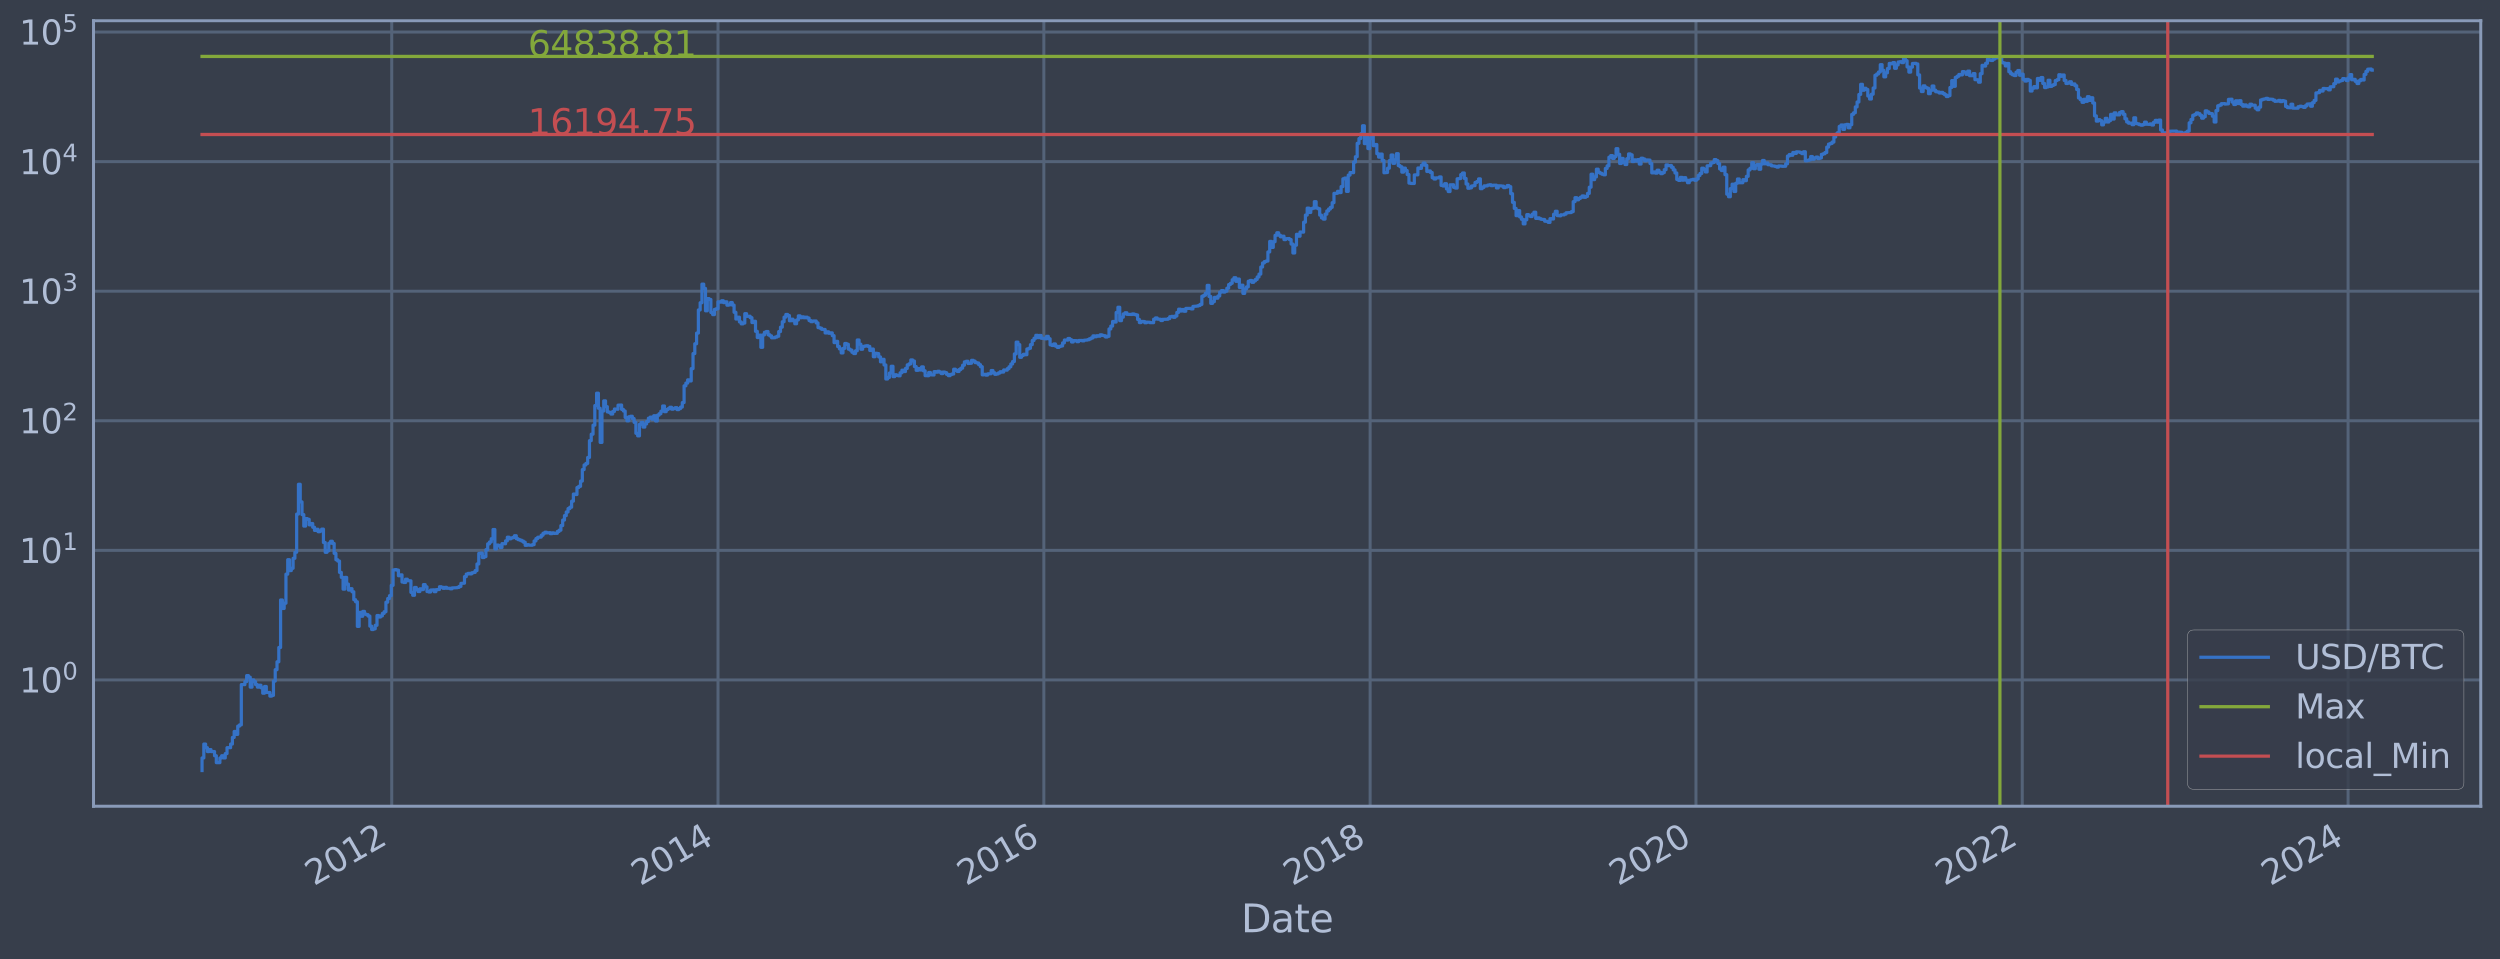 <?xml version="1.0" encoding="utf-8" standalone="no"?>
<!DOCTYPE svg PUBLIC "-//W3C//DTD SVG 1.1//EN"
  "http://www.w3.org/Graphics/SVG/1.1/DTD/svg11.dtd">
<svg xmlns:xlink="http://www.w3.org/1999/xlink" width="934.976pt" height="358.843pt" viewBox="0 0 934.976 358.843" xmlns="http://www.w3.org/2000/svg" version="1.1">
 <defs>
  <style type="text/css">*{stroke-linejoin: round; stroke-linecap: butt}</style>
 </defs>
 <g id="figure_1">
  <g id="patch_1">
   <path d="M 0 358.843 
L 934.976 358.843 
L 934.976 0 
L 0 0 
z
" style="fill: #373e4b"/>
  </g>
  <g id="axes_1">
   <g id="patch_2">
    <path d="M 34.976 301.513 
L 927.776 301.513 
L 927.776 7.753 
L 34.976 7.753 
z
" style="fill: #373e4b"/>
   </g>
   <g id="matplotlib.axis_1">
    <g id="xtick_1">
     <g id="line2d_1">
      <path d="M 146.503 301.513 
L 146.503 7.753 
" clip-path="url(#pd35b2fcfc8)" style="fill: none; stroke: #546379; stroke-width: 1.12; stroke-linecap: square"/>
     </g>
     <g id="line2d_2"/>
     <g id="text_1">
      <!-- 2012 -->
      <g style="fill: #b1bed6" transform="translate(117.422 331.438) rotate(-30) scale(0.126 -0.126)">
       <defs>
        <path id="DejaVuSans-32" d="M 1228 531 
L 3431 531 
L 3431 0 
L 469 0 
L 469 531 
Q 828 903 1448 1529 
Q 2069 2156 2228 2338 
Q 2531 2678 2651 2914 
Q 2772 3150 2772 3378 
Q 2772 3750 2511 3984 
Q 2250 4219 1831 4219 
Q 1534 4219 1204 4116 
Q 875 4013 500 3803 
L 500 4441 
Q 881 4594 1212 4672 
Q 1544 4750 1819 4750 
Q 2544 4750 2975 4387 
Q 3406 4025 3406 3419 
Q 3406 3131 3298 2873 
Q 3191 2616 2906 2266 
Q 2828 2175 2409 1742 
Q 1991 1309 1228 531 
z
" transform="scale(0.016)"/>
        <path id="DejaVuSans-30" d="M 2034 4250 
Q 1547 4250 1301 3770 
Q 1056 3291 1056 2328 
Q 1056 1369 1301 889 
Q 1547 409 2034 409 
Q 2525 409 2770 889 
Q 3016 1369 3016 2328 
Q 3016 3291 2770 3770 
Q 2525 4250 2034 4250 
z
M 2034 4750 
Q 2819 4750 3233 4129 
Q 3647 3509 3647 2328 
Q 3647 1150 3233 529 
Q 2819 -91 2034 -91 
Q 1250 -91 836 529 
Q 422 1150 422 2328 
Q 422 3509 836 4129 
Q 1250 4750 2034 4750 
z
" transform="scale(0.016)"/>
        <path id="DejaVuSans-31" d="M 794 531 
L 1825 531 
L 1825 4091 
L 703 3866 
L 703 4441 
L 1819 4666 
L 2450 4666 
L 2450 531 
L 3481 531 
L 3481 0 
L 794 0 
L 794 531 
z
" transform="scale(0.016)"/>
       </defs>
       <use xlink:href="#DejaVuSans-32"/>
       <use xlink:href="#DejaVuSans-30" x="63.623"/>
       <use xlink:href="#DejaVuSans-31" x="127.246"/>
       <use xlink:href="#DejaVuSans-32" x="190.869"/>
      </g>
     </g>
    </g>
    <g id="xtick_2">
     <g id="line2d_3">
      <path d="M 268.529 301.513 
L 268.529 7.753 
" clip-path="url(#pd35b2fcfc8)" style="fill: none; stroke: #546379; stroke-width: 1.12; stroke-linecap: square"/>
     </g>
     <g id="line2d_4"/>
     <g id="text_2">
      <!-- 2014 -->
      <g style="fill: #b1bed6" transform="translate(239.448 331.438) rotate(-30) scale(0.126 -0.126)">
       <defs>
        <path id="DejaVuSans-34" d="M 2419 4116 
L 825 1625 
L 2419 1625 
L 2419 4116 
z
M 2253 4666 
L 3047 4666 
L 3047 1625 
L 3713 1625 
L 3713 1100 
L 3047 1100 
L 3047 0 
L 2419 0 
L 2419 1100 
L 313 1100 
L 313 1709 
L 2253 4666 
z
" transform="scale(0.016)"/>
       </defs>
       <use xlink:href="#DejaVuSans-32"/>
       <use xlink:href="#DejaVuSans-30" x="63.623"/>
       <use xlink:href="#DejaVuSans-31" x="127.246"/>
       <use xlink:href="#DejaVuSans-34" x="190.869"/>
      </g>
     </g>
    </g>
    <g id="xtick_3">
     <g id="line2d_5">
      <path d="M 390.387 301.513 
L 390.387 7.753 
" clip-path="url(#pd35b2fcfc8)" style="fill: none; stroke: #546379; stroke-width: 1.12; stroke-linecap: square"/>
     </g>
     <g id="line2d_6"/>
     <g id="text_3">
      <!-- 2016 -->
      <g style="fill: #b1bed6" transform="translate(361.306 331.438) rotate(-30) scale(0.126 -0.126)">
       <defs>
        <path id="DejaVuSans-36" d="M 2113 2584 
Q 1688 2584 1439 2293 
Q 1191 2003 1191 1497 
Q 1191 994 1439 701 
Q 1688 409 2113 409 
Q 2538 409 2786 701 
Q 3034 994 3034 1497 
Q 3034 2003 2786 2293 
Q 2538 2584 2113 2584 
z
M 3366 4563 
L 3366 3988 
Q 3128 4100 2886 4159 
Q 2644 4219 2406 4219 
Q 1781 4219 1451 3797 
Q 1122 3375 1075 2522 
Q 1259 2794 1537 2939 
Q 1816 3084 2150 3084 
Q 2853 3084 3261 2657 
Q 3669 2231 3669 1497 
Q 3669 778 3244 343 
Q 2819 -91 2113 -91 
Q 1303 -91 875 529 
Q 447 1150 447 2328 
Q 447 3434 972 4092 
Q 1497 4750 2381 4750 
Q 2619 4750 2861 4703 
Q 3103 4656 3366 4563 
z
" transform="scale(0.016)"/>
       </defs>
       <use xlink:href="#DejaVuSans-32"/>
       <use xlink:href="#DejaVuSans-30" x="63.623"/>
       <use xlink:href="#DejaVuSans-31" x="127.246"/>
       <use xlink:href="#DejaVuSans-36" x="190.869"/>
      </g>
     </g>
    </g>
    <g id="xtick_4">
     <g id="line2d_7">
      <path d="M 512.413 301.513 
L 512.413 7.753 
" clip-path="url(#pd35b2fcfc8)" style="fill: none; stroke: #546379; stroke-width: 1.12; stroke-linecap: square"/>
     </g>
     <g id="line2d_8"/>
     <g id="text_4">
      <!-- 2018 -->
      <g style="fill: #b1bed6" transform="translate(483.332 331.438) rotate(-30) scale(0.126 -0.126)">
       <defs>
        <path id="DejaVuSans-38" d="M 2034 2216 
Q 1584 2216 1326 1975 
Q 1069 1734 1069 1313 
Q 1069 891 1326 650 
Q 1584 409 2034 409 
Q 2484 409 2743 651 
Q 3003 894 3003 1313 
Q 3003 1734 2745 1975 
Q 2488 2216 2034 2216 
z
M 1403 2484 
Q 997 2584 770 2862 
Q 544 3141 544 3541 
Q 544 4100 942 4425 
Q 1341 4750 2034 4750 
Q 2731 4750 3128 4425 
Q 3525 4100 3525 3541 
Q 3525 3141 3298 2862 
Q 3072 2584 2669 2484 
Q 3125 2378 3379 2068 
Q 3634 1759 3634 1313 
Q 3634 634 3220 271 
Q 2806 -91 2034 -91 
Q 1263 -91 848 271 
Q 434 634 434 1313 
Q 434 1759 690 2068 
Q 947 2378 1403 2484 
z
M 1172 3481 
Q 1172 3119 1398 2916 
Q 1625 2713 2034 2713 
Q 2441 2713 2670 2916 
Q 2900 3119 2900 3481 
Q 2900 3844 2670 4047 
Q 2441 4250 2034 4250 
Q 1625 4250 1398 4047 
Q 1172 3844 1172 3481 
z
" transform="scale(0.016)"/>
       </defs>
       <use xlink:href="#DejaVuSans-32"/>
       <use xlink:href="#DejaVuSans-30" x="63.623"/>
       <use xlink:href="#DejaVuSans-31" x="127.246"/>
       <use xlink:href="#DejaVuSans-38" x="190.869"/>
      </g>
     </g>
    </g>
    <g id="xtick_5">
     <g id="line2d_9">
      <path d="M 634.272 301.513 
L 634.272 7.753 
" clip-path="url(#pd35b2fcfc8)" style="fill: none; stroke: #546379; stroke-width: 1.12; stroke-linecap: square"/>
     </g>
     <g id="line2d_10"/>
     <g id="text_5">
      <!-- 2020 -->
      <g style="fill: #b1bed6" transform="translate(605.191 331.438) rotate(-30) scale(0.126 -0.126)">
       <use xlink:href="#DejaVuSans-32"/>
       <use xlink:href="#DejaVuSans-30" x="63.623"/>
       <use xlink:href="#DejaVuSans-32" x="127.246"/>
       <use xlink:href="#DejaVuSans-30" x="190.869"/>
      </g>
     </g>
    </g>
    <g id="xtick_6">
     <g id="line2d_11">
      <path d="M 756.297 301.513 
L 756.297 7.753 
" clip-path="url(#pd35b2fcfc8)" style="fill: none; stroke: #546379; stroke-width: 1.12; stroke-linecap: square"/>
     </g>
     <g id="line2d_12"/>
     <g id="text_6">
      <!-- 2022 -->
      <g style="fill: #b1bed6" transform="translate(727.216 331.438) rotate(-30) scale(0.126 -0.126)">
       <use xlink:href="#DejaVuSans-32"/>
       <use xlink:href="#DejaVuSans-30" x="63.623"/>
       <use xlink:href="#DejaVuSans-32" x="127.246"/>
       <use xlink:href="#DejaVuSans-32" x="190.869"/>
      </g>
     </g>
    </g>
    <g id="xtick_7">
     <g id="line2d_13">
      <path d="M 878.156 301.513 
L 878.156 7.753 
" clip-path="url(#pd35b2fcfc8)" style="fill: none; stroke: #546379; stroke-width: 1.12; stroke-linecap: square"/>
     </g>
     <g id="line2d_14"/>
     <g id="text_7">
      <!-- 2024 -->
      <g style="fill: #b1bed6" transform="translate(849.075 331.438) rotate(-30) scale(0.126 -0.126)">
       <use xlink:href="#DejaVuSans-32"/>
       <use xlink:href="#DejaVuSans-30" x="63.623"/>
       <use xlink:href="#DejaVuSans-32" x="127.246"/>
       <use xlink:href="#DejaVuSans-34" x="190.869"/>
      </g>
     </g>
    </g>
    <g id="text_8">
     <!-- Date -->
     <g style="fill: #b1bed6" transform="translate(464.167 348.649) scale(0.144 -0.144)">
      <defs>
       <path id="DejaVuSans-44" d="M 1259 4147 
L 1259 519 
L 2022 519 
Q 2988 519 3436 956 
Q 3884 1394 3884 2338 
Q 3884 3275 3436 3711 
Q 2988 4147 2022 4147 
L 1259 4147 
z
M 628 4666 
L 1925 4666 
Q 3281 4666 3915 4102 
Q 4550 3538 4550 2338 
Q 4550 1131 3912 565 
Q 3275 0 1925 0 
L 628 0 
L 628 4666 
z
" transform="scale(0.016)"/>
       <path id="DejaVuSans-61" d="M 2194 1759 
Q 1497 1759 1228 1600 
Q 959 1441 959 1056 
Q 959 750 1161 570 
Q 1363 391 1709 391 
Q 2188 391 2477 730 
Q 2766 1069 2766 1631 
L 2766 1759 
L 2194 1759 
z
M 3341 1997 
L 3341 0 
L 2766 0 
L 2766 531 
Q 2569 213 2275 61 
Q 1981 -91 1556 -91 
Q 1019 -91 701 211 
Q 384 513 384 1019 
Q 384 1609 779 1909 
Q 1175 2209 1959 2209 
L 2766 2209 
L 2766 2266 
Q 2766 2663 2505 2880 
Q 2244 3097 1772 3097 
Q 1472 3097 1187 3025 
Q 903 2953 641 2809 
L 641 3341 
Q 956 3463 1253 3523 
Q 1550 3584 1831 3584 
Q 2591 3584 2966 3190 
Q 3341 2797 3341 1997 
z
" transform="scale(0.016)"/>
       <path id="DejaVuSans-74" d="M 1172 4494 
L 1172 3500 
L 2356 3500 
L 2356 3053 
L 1172 3053 
L 1172 1153 
Q 1172 725 1289 603 
Q 1406 481 1766 481 
L 2356 481 
L 2356 0 
L 1766 0 
Q 1100 0 847 248 
Q 594 497 594 1153 
L 594 3053 
L 172 3053 
L 172 3500 
L 594 3500 
L 594 4494 
L 1172 4494 
z
" transform="scale(0.016)"/>
       <path id="DejaVuSans-65" d="M 3597 1894 
L 3597 1613 
L 953 1613 
Q 991 1019 1311 708 
Q 1631 397 2203 397 
Q 2534 397 2845 478 
Q 3156 559 3463 722 
L 3463 178 
Q 3153 47 2828 -22 
Q 2503 -91 2169 -91 
Q 1331 -91 842 396 
Q 353 884 353 1716 
Q 353 2575 817 3079 
Q 1281 3584 2069 3584 
Q 2775 3584 3186 3129 
Q 3597 2675 3597 1894 
z
M 3022 2063 
Q 3016 2534 2758 2815 
Q 2500 3097 2075 3097 
Q 1594 3097 1305 2825 
Q 1016 2553 972 2059 
L 3022 2063 
z
" transform="scale(0.016)"/>
      </defs>
      <use xlink:href="#DejaVuSans-44"/>
      <use xlink:href="#DejaVuSans-61" x="77.002"/>
      <use xlink:href="#DejaVuSans-74" x="138.281"/>
      <use xlink:href="#DejaVuSans-65" x="177.49"/>
     </g>
    </g>
   </g>
   <g id="matplotlib.axis_2">
    <g id="ytick_1">
     <g id="line2d_15">
      <path d="M 34.976 254.288 
L 927.776 254.288 
" clip-path="url(#pd35b2fcfc8)" style="fill: none; stroke: #546379; stroke-width: 1.12; stroke-linecap: square"/>
     </g>
     <g id="line2d_16"/>
     <g id="text_9">
      <!-- $\mathdefault{10^{0}}$ -->
      <g style="fill: #b1bed6" transform="translate(7.2 259.075) scale(0.126 -0.126)">
       <use xlink:href="#DejaVuSans-31" transform="translate(0 0.766)"/>
       <use xlink:href="#DejaVuSans-30" transform="translate(63.623 0.766)"/>
       <use xlink:href="#DejaVuSans-30" transform="translate(128.203 39.047) scale(0.7)"/>
      </g>
     </g>
    </g>
    <g id="ytick_2">
     <g id="line2d_17">
      <path d="M 34.976 205.828 
L 927.776 205.828 
" clip-path="url(#pd35b2fcfc8)" style="fill: none; stroke: #546379; stroke-width: 1.12; stroke-linecap: square"/>
     </g>
     <g id="line2d_18"/>
     <g id="text_10">
      <!-- $\mathdefault{10^{1}}$ -->
      <g style="fill: #b1bed6" transform="translate(7.2 210.615) scale(0.126 -0.126)">
       <use xlink:href="#DejaVuSans-31" transform="translate(0 0.684)"/>
       <use xlink:href="#DejaVuSans-30" transform="translate(63.623 0.684)"/>
       <use xlink:href="#DejaVuSans-31" transform="translate(128.203 38.966) scale(0.7)"/>
      </g>
     </g>
    </g>
    <g id="ytick_3">
     <g id="line2d_19">
      <path d="M 34.976 157.368 
L 927.776 157.368 
" clip-path="url(#pd35b2fcfc8)" style="fill: none; stroke: #546379; stroke-width: 1.12; stroke-linecap: square"/>
     </g>
     <g id="line2d_20"/>
     <g id="text_11">
      <!-- $\mathdefault{10^{2}}$ -->
      <g style="fill: #b1bed6" transform="translate(7.2 162.155) scale(0.126 -0.126)">
       <use xlink:href="#DejaVuSans-31" transform="translate(0 0.766)"/>
       <use xlink:href="#DejaVuSans-30" transform="translate(63.623 0.766)"/>
       <use xlink:href="#DejaVuSans-32" transform="translate(128.203 39.047) scale(0.7)"/>
      </g>
     </g>
    </g>
    <g id="ytick_4">
     <g id="line2d_21">
      <path d="M 34.976 108.907 
L 927.776 108.907 
" clip-path="url(#pd35b2fcfc8)" style="fill: none; stroke: #546379; stroke-width: 1.12; stroke-linecap: square"/>
     </g>
     <g id="line2d_22"/>
     <g id="text_12">
      <!-- $\mathdefault{10^{3}}$ -->
      <g style="fill: #b1bed6" transform="translate(7.2 113.694) scale(0.126 -0.126)">
       <defs>
        <path id="DejaVuSans-33" d="M 2597 2516 
Q 3050 2419 3304 2112 
Q 3559 1806 3559 1356 
Q 3559 666 3084 287 
Q 2609 -91 1734 -91 
Q 1441 -91 1130 -33 
Q 819 25 488 141 
L 488 750 
Q 750 597 1062 519 
Q 1375 441 1716 441 
Q 2309 441 2620 675 
Q 2931 909 2931 1356 
Q 2931 1769 2642 2001 
Q 2353 2234 1838 2234 
L 1294 2234 
L 1294 2753 
L 1863 2753 
Q 2328 2753 2575 2939 
Q 2822 3125 2822 3475 
Q 2822 3834 2567 4026 
Q 2313 4219 1838 4219 
Q 1578 4219 1281 4162 
Q 984 4106 628 3988 
L 628 4550 
Q 988 4650 1302 4700 
Q 1616 4750 1894 4750 
Q 2613 4750 3031 4423 
Q 3450 4097 3450 3541 
Q 3450 3153 3228 2886 
Q 3006 2619 2597 2516 
z
" transform="scale(0.016)"/>
       </defs>
       <use xlink:href="#DejaVuSans-31" transform="translate(0 0.766)"/>
       <use xlink:href="#DejaVuSans-30" transform="translate(63.623 0.766)"/>
       <use xlink:href="#DejaVuSans-33" transform="translate(128.203 39.047) scale(0.7)"/>
      </g>
     </g>
    </g>
    <g id="ytick_5">
     <g id="line2d_23">
      <path d="M 34.976 60.447 
L 927.776 60.447 
" clip-path="url(#pd35b2fcfc8)" style="fill: none; stroke: #546379; stroke-width: 1.12; stroke-linecap: square"/>
     </g>
     <g id="line2d_24"/>
     <g id="text_13">
      <!-- $\mathdefault{10^{4}}$ -->
      <g style="fill: #b1bed6" transform="translate(7.2 65.234) scale(0.126 -0.126)">
       <use xlink:href="#DejaVuSans-31" transform="translate(0 0.684)"/>
       <use xlink:href="#DejaVuSans-30" transform="translate(63.623 0.684)"/>
       <use xlink:href="#DejaVuSans-34" transform="translate(128.203 38.966) scale(0.7)"/>
      </g>
     </g>
    </g>
    <g id="ytick_6">
     <g id="line2d_25">
      <path d="M 34.976 11.987 
L 927.776 11.987 
" clip-path="url(#pd35b2fcfc8)" style="fill: none; stroke: #546379; stroke-width: 1.12; stroke-linecap: square"/>
     </g>
     <g id="line2d_26"/>
     <g id="text_14">
      <!-- $\mathdefault{10^{5}}$ -->
      <g style="fill: #b1bed6" transform="translate(7.2 16.774) scale(0.126 -0.126)">
       <defs>
        <path id="DejaVuSans-35" d="M 691 4666 
L 3169 4666 
L 3169 4134 
L 1269 4134 
L 1269 2991 
Q 1406 3038 1543 3061 
Q 1681 3084 1819 3084 
Q 2600 3084 3056 2656 
Q 3513 2228 3513 1497 
Q 3513 744 3044 326 
Q 2575 -91 1722 -91 
Q 1428 -91 1123 -41 
Q 819 9 494 109 
L 494 744 
Q 775 591 1075 516 
Q 1375 441 1709 441 
Q 2250 441 2565 725 
Q 2881 1009 2881 1497 
Q 2881 1984 2565 2268 
Q 2250 2553 1709 2553 
Q 1456 2553 1204 2497 
Q 953 2441 691 2322 
L 691 4666 
z
" transform="scale(0.016)"/>
       </defs>
       <use xlink:href="#DejaVuSans-31" transform="translate(0 0.684)"/>
       <use xlink:href="#DejaVuSans-30" transform="translate(63.623 0.684)"/>
       <use xlink:href="#DejaVuSans-35" transform="translate(128.203 38.966) scale(0.7)"/>
      </g>
     </g>
    </g>
    <g id="ytick_7">
     <g id="line2d_27"/>
    </g>
    <g id="ytick_8">
     <g id="line2d_28"/>
    </g>
    <g id="ytick_9">
     <g id="line2d_29"/>
    </g>
    <g id="ytick_10">
     <g id="line2d_30"/>
    </g>
    <g id="ytick_11">
     <g id="line2d_31"/>
    </g>
    <g id="ytick_12">
     <g id="line2d_32"/>
    </g>
    <g id="ytick_13">
     <g id="line2d_33"/>
    </g>
    <g id="ytick_14">
     <g id="line2d_34"/>
    </g>
    <g id="ytick_15">
     <g id="line2d_35"/>
    </g>
    <g id="ytick_16">
     <g id="line2d_36"/>
    </g>
    <g id="ytick_17">
     <g id="line2d_37"/>
    </g>
    <g id="ytick_18">
     <g id="line2d_38"/>
    </g>
    <g id="ytick_19">
     <g id="line2d_39"/>
    </g>
    <g id="ytick_20">
     <g id="line2d_40"/>
    </g>
    <g id="ytick_21">
     <g id="line2d_41"/>
    </g>
    <g id="ytick_22">
     <g id="line2d_42"/>
    </g>
    <g id="ytick_23">
     <g id="line2d_43"/>
    </g>
    <g id="ytick_24">
     <g id="line2d_44"/>
    </g>
    <g id="ytick_25">
     <g id="line2d_45"/>
    </g>
    <g id="ytick_26">
     <g id="line2d_46"/>
    </g>
    <g id="ytick_27">
     <g id="line2d_47"/>
    </g>
    <g id="ytick_28">
     <g id="line2d_48"/>
    </g>
    <g id="ytick_29">
     <g id="line2d_49"/>
    </g>
    <g id="ytick_30">
     <g id="line2d_50"/>
    </g>
    <g id="ytick_31">
     <g id="line2d_51"/>
    </g>
    <g id="ytick_32">
     <g id="line2d_52"/>
    </g>
    <g id="ytick_33">
     <g id="line2d_53"/>
    </g>
    <g id="ytick_34">
     <g id="line2d_54"/>
    </g>
    <g id="ytick_35">
     <g id="line2d_55"/>
    </g>
    <g id="ytick_36">
     <g id="line2d_56"/>
    </g>
    <g id="ytick_37">
     <g id="line2d_57"/>
    </g>
    <g id="ytick_38">
     <g id="line2d_58"/>
    </g>
    <g id="ytick_39">
     <g id="line2d_59"/>
    </g>
    <g id="ytick_40">
     <g id="line2d_60"/>
    </g>
    <g id="ytick_41">
     <g id="line2d_61"/>
    </g>
    <g id="ytick_42">
     <g id="line2d_62"/>
    </g>
    <g id="ytick_43">
     <g id="line2d_63"/>
    </g>
    <g id="ytick_44">
     <g id="line2d_64"/>
    </g>
    <g id="ytick_45">
     <g id="line2d_65"/>
    </g>
    <g id="ytick_46">
     <g id="line2d_66"/>
    </g>
    <g id="ytick_47">
     <g id="line2d_67"/>
    </g>
    <g id="ytick_48">
     <g id="line2d_68"/>
    </g>
    <g id="ytick_49">
     <g id="line2d_69"/>
    </g>
    <g id="ytick_50">
     <g id="line2d_70"/>
    </g>
    <g id="ytick_51">
     <g id="line2d_71"/>
    </g>
    <g id="ytick_52">
     <g id="line2d_72"/>
    </g>
    <g id="ytick_53">
     <g id="line2d_73"/>
    </g>
    <g id="ytick_54">
     <g id="line2d_74"/>
    </g>
   </g>
   <g id="line2d_75">
    <path d="M 75.558 288.16 
L 75.558 283.464 
L 76.226 283.464 
L 76.226 278.268 
L 76.893 278.268 
L 76.893 279.627 
L 77.561 279.627 
L 77.561 281.079 
L 78.229 281.079 
L 78.229 280.34 
L 78.896 280.34 
L 78.896 281.079 
L 80.232 281.079 
L 80.232 282.638 
L 80.9 282.638 
L 80.9 285.219 
L 82.235 285.219 
L 82.235 283.464 
L 82.903 283.464 
L 82.903 282.638 
L 83.57 282.638 
L 83.57 283.464 
L 84.238 283.464 
L 84.238 281.844 
L 84.906 281.844 
L 84.906 279.627 
L 86.241 279.627 
L 86.241 278.268 
L 86.909 278.268 
L 86.909 275.79 
L 87.577 275.79 
L 87.577 273.572 
L 88.244 273.572 
L 88.244 274.652 
L 88.912 274.652 
L 88.912 271.566 
L 89.58 271.566 
L 89.58 271.093 
L 90.248 271.093 
L 90.248 256.043 
L 91.583 256.043 
L 91.583 254.929 
L 92.251 254.929 
L 92.251 252.668 
L 92.919 252.668 
L 92.919 253.261 
L 93.586 253.261 
L 93.586 256.978 
L 94.254 256.978 
L 94.254 254.288 
L 94.922 254.288 
L 94.922 254.929 
L 95.589 254.929 
L 95.589 256.043 
L 96.257 256.043 
L 96.257 256.978 
L 96.925 256.978 
L 96.925 256.273 
L 97.593 256.273 
L 97.593 257.219 
L 98.26 257.219 
L 98.26 259.249 
L 98.928 259.249 
L 98.928 256.74 
L 99.596 256.74 
L 99.596 258.984 
L 100.931 258.984 
L 100.931 260.342 
L 101.599 260.342 
L 101.599 260.064 
L 102.267 260.064 
L 102.267 254.713 
L 102.934 254.713 
L 102.934 250.451 
L 103.602 250.451 
L 103.602 247.509 
L 104.27 247.509 
L 104.27 242.152 
L 104.937 242.152 
L 104.937 224.388 
L 105.605 224.388 
L 105.605 227.565 
L 106.273 227.565 
L 106.273 225.591 
L 106.941 225.591 
L 106.941 214.733 
L 107.608 214.733 
L 107.608 209.322 
L 108.276 209.322 
L 108.276 213.394 
L 108.944 213.394 
L 108.944 212.538 
L 109.611 212.538 
L 109.611 208.807 
L 110.279 208.807 
L 110.279 206.534 
L 110.947 206.534 
L 110.947 192.264 
L 111.615 192.264 
L 111.615 181.126 
L 112.282 181.126 
L 112.282 187.703 
L 112.95 187.703 
L 112.95 192.464 
L 113.618 192.464 
L 113.618 196.754 
L 114.286 196.754 
L 114.286 193.954 
L 114.953 193.954 
L 114.953 194.231 
L 115.621 194.231 
L 115.621 196.281 
L 116.289 196.281 
L 116.289 195.805 
L 116.956 195.805 
L 116.956 197.196 
L 117.624 197.196 
L 117.624 198.374 
L 118.292 198.374 
L 118.292 197.95 
L 118.96 197.95 
L 118.96 198.852 
L 119.627 198.852 
L 119.627 198.597 
L 120.295 198.597 
L 120.295 197.892 
L 120.963 197.892 
L 120.963 202.886 
L 121.63 202.886 
L 121.63 206.556 
L 122.298 206.556 
L 122.298 205.976 
L 122.966 205.976 
L 122.966 203.144 
L 123.634 203.144 
L 123.634 202.434 
L 124.301 202.434 
L 124.301 203.256 
L 124.969 203.256 
L 124.969 206.952 
L 125.637 206.952 
L 125.637 209.347 
L 126.304 209.347 
L 126.304 209.825 
L 126.972 209.825 
L 126.972 214.069 
L 127.64 214.069 
L 127.64 215.922 
L 128.308 215.922 
L 128.308 220.332 
L 128.975 220.332 
L 128.975 215.956 
L 129.643 215.956 
L 129.643 218.448 
L 130.311 218.448 
L 130.311 220.67 
L 130.978 220.67 
L 130.978 220.165 
L 131.646 220.165 
L 131.646 221.319 
L 132.314 221.319 
L 132.314 224.286 
L 132.982 224.286 
L 132.982 225.059 
L 133.649 225.059 
L 133.649 234.259 
L 134.317 234.259 
L 134.317 229.033 
L 134.985 229.033 
L 134.985 230.476 
L 135.653 230.476 
L 135.653 228.656 
L 136.32 228.656 
L 136.32 229.677 
L 136.988 229.677 
L 136.988 229.874 
L 137.656 229.874 
L 137.656 230.409 
L 138.323 230.409 
L 138.323 234.178 
L 138.991 234.178 
L 138.991 235.429 
L 139.659 235.429 
L 139.659 235.173 
L 140.327 235.173 
L 140.327 233.857 
L 140.994 233.857 
L 140.994 230.207 
L 141.662 230.207 
L 141.662 230.75 
L 142.33 230.75 
L 142.33 230.341 
L 142.997 230.341 
L 142.997 229.417 
L 143.665 229.417 
L 143.665 228.781 
L 144.333 228.781 
L 144.333 225.217 
L 145.001 225.217 
L 145.001 223.836 
L 145.668 223.836 
L 145.668 222.774 
L 146.336 222.774 
L 146.336 218.913 
L 147.004 218.913 
L 147.004 213.155 
L 147.671 213.155 
L 147.671 213.036 
L 148.339 213.036 
L 148.339 213.214 
L 149.007 213.214 
L 149.007 215.319 
L 149.675 215.319 
L 149.675 214.991 
L 150.342 214.991 
L 150.342 217.658 
L 151.01 217.658 
L 151.01 217.843 
L 151.678 217.843 
L 151.678 216.614 
L 152.346 216.614 
L 152.346 217.147 
L 153.681 217.22 
L 153.681 221.54 
L 154.349 221.54 
L 154.349 222.633 
L 155.016 222.633 
L 155.016 219.712 
L 155.684 219.712 
L 155.684 220.5 
L 156.352 220.5 
L 156.352 221.231 
L 157.02 221.231 
L 157.02 220.206 
L 157.687 220.206 
L 157.687 220.5 
L 158.355 220.5 
L 158.355 218.641 
L 159.023 218.641 
L 159.023 219.469 
L 159.69 219.469 
L 159.69 221.231 
L 160.358 221.231 
L 160.358 221.407 
L 161.026 221.407 
L 161.026 220.67 
L 162.361 220.585 
L 162.361 221.275 
L 163.029 221.275 
L 163.029 220.542 
L 164.364 220.458 
L 164.364 219.429 
L 165.032 219.429 
L 165.032 219.631 
L 165.7 219.631 
L 165.7 220.04 
L 166.368 220.04 
L 166.368 219.671 
L 167.035 219.671 
L 167.035 219.999 
L 168.371 219.999 
L 168.371 220.206 
L 169.038 220.206 
L 169.038 219.875 
L 171.042 219.794 
L 171.042 219.671 
L 171.709 219.671 
L 171.709 219.309 
L 172.377 219.309 
L 172.377 218.181 
L 173.713 218.106 
L 173.713 215.652 
L 174.38 215.652 
L 174.38 214.701 
L 175.048 214.701 
L 175.048 214.445 
L 175.716 214.445 
L 175.716 214.636 
L 176.383 214.636 
L 176.383 214.225 
L 177.051 214.225 
L 177.051 214.069 
L 177.719 214.069 
L 177.719 213.394 
L 178.387 213.394 
L 178.387 210.922 
L 179.054 210.922 
L 179.054 206.974 
L 179.722 206.974 
L 179.722 206.841 
L 180.39 206.841 
L 180.39 208.518 
L 181.057 208.518 
L 181.057 208.162 
L 181.725 208.162 
L 181.725 205.577 
L 182.393 205.577 
L 182.393 203.386 
L 183.061 203.386 
L 183.061 202.704 
L 183.728 202.704 
L 183.728 201.471 
L 184.396 201.471 
L 184.396 198.037 
L 185.064 198.037 
L 185.064 205.287 
L 185.731 205.287 
L 185.731 203.841 
L 186.399 203.841 
L 186.399 203.995 
L 187.067 203.995 
L 187.067 204.761 
L 187.735 204.761 
L 187.735 203.311 
L 189.07 203.368 
L 189.07 202.273 
L 189.738 202.273 
L 189.738 200.914 
L 190.405 200.914 
L 190.405 201.505 
L 191.073 201.505 
L 191.073 201.199 
L 191.741 201.199 
L 191.741 200.997 
L 192.409 200.997 
L 192.409 200.355 
L 193.076 200.355 
L 193.076 201.471 
L 193.744 201.471 
L 193.744 201.816 
L 194.412 201.816 
L 194.412 202.026 
L 195.08 202.026 
L 195.08 202.344 
L 195.747 202.344 
L 195.747 202.777 
L 196.415 202.777 
L 196.415 203.956 
L 197.083 203.956 
L 197.083 203.707 
L 197.75 203.707 
L 197.75 203.879 
L 199.086 203.918 
L 199.086 203.688 
L 199.754 203.688 
L 199.754 202.309 
L 200.421 202.309 
L 200.421 201.437 
L 201.089 201.437 
L 201.089 200.93 
L 202.424 200.864 
L 202.424 200.161 
L 203.092 200.161 
L 203.092 199.434 
L 203.76 199.434 
L 203.76 199.049 
L 204.428 199.049 
L 204.428 199.31 
L 205.763 199.202 
L 205.763 199.59 
L 206.431 199.59 
L 206.431 199.279 
L 207.098 199.279 
L 207.098 199.481 
L 208.434 199.449 
L 208.434 198.761 
L 209.102 198.761 
L 209.102 198.285 
L 209.769 198.285 
L 209.769 196.563 
L 210.437 196.563 
L 210.437 194.5 
L 211.105 194.5 
L 211.105 192.835 
L 211.772 192.835 
L 211.772 191.473 
L 212.44 191.473 
L 212.44 190.213 
L 213.108 190.213 
L 213.108 189.688 
L 213.776 189.688 
L 213.776 187.429 
L 214.443 187.429 
L 214.443 184.768 
L 215.111 184.768 
L 215.111 184.939 
L 215.779 184.939 
L 215.779 182.345 
L 216.447 182.345 
L 216.447 181.881 
L 217.114 181.881 
L 217.114 179.918 
L 217.782 179.918 
L 217.782 175.625 
L 218.45 175.625 
L 218.45 173.894 
L 219.117 173.894 
L 219.117 173.321 
L 219.785 173.321 
L 219.785 171.082 
L 220.453 171.082 
L 220.453 164.799 
L 221.121 164.799 
L 221.121 162.385 
L 221.788 162.385 
L 221.788 159.008 
L 222.456 159.008 
L 222.456 151.685 
L 223.124 151.685 
L 223.124 147.046 
L 223.791 147.046 
L 223.791 152.688 
L 224.459 152.688 
L 224.459 165.453 
L 225.127 165.453 
L 225.127 153.721 
L 225.795 153.721 
L 225.795 149.914 
L 226.462 149.914 
L 226.462 152.09 
L 227.13 152.09 
L 227.13 154.063 
L 227.798 154.063 
L 227.798 154.248 
L 228.465 154.248 
L 228.465 154.853 
L 229.133 154.853 
L 229.133 153.886 
L 229.801 153.886 
L 229.801 152.956 
L 231.136 153.062 
L 231.136 151.526 
L 232.472 151.477 
L 232.472 153.11 
L 233.14 153.11 
L 233.14 153.712 
L 233.807 153.712 
L 233.807 156.121 
L 234.475 156.121 
L 234.475 157.372 
L 235.143 157.372 
L 235.143 155.867 
L 235.81 155.867 
L 235.81 155.68 
L 236.478 155.68 
L 236.478 156.542 
L 237.146 156.542 
L 237.146 157.954 
L 237.814 157.954 
L 237.814 162.053 
L 238.481 162.053 
L 238.481 163.008 
L 239.149 163.008 
L 239.149 158.672 
L 239.817 158.672 
L 239.817 157.998 
L 240.484 157.998 
L 240.484 159.728 
L 241.152 159.728 
L 241.152 158.556 
L 241.82 158.556 
L 241.82 157.643 
L 242.488 157.643 
L 242.488 156.417 
L 243.155 156.417 
L 243.155 155.999 
L 243.823 155.999 
L 243.823 156.786 
L 244.491 156.786 
L 244.491 155.486 
L 245.158 155.486 
L 245.158 157.429 
L 245.826 157.429 
L 245.826 155.28 
L 246.494 155.28 
L 246.494 154.743 
L 247.162 154.743 
L 247.162 153.795 
L 247.829 153.795 
L 247.829 151.831 
L 248.497 151.831 
L 248.497 153.954 
L 249.165 153.954 
L 249.165 153.179 
L 249.832 153.179 
L 249.832 152.832 
L 250.5 152.832 
L 250.5 152.317 
L 251.168 152.317 
L 251.168 153.023 
L 251.836 153.023 
L 251.836 152.73 
L 252.503 152.73 
L 252.503 152.462 
L 253.171 152.462 
L 253.171 153.193 
L 253.839 153.193 
L 253.839 152.82 
L 254.507 152.82 
L 254.507 152.24 
L 255.174 152.24 
L 255.174 150.56 
L 255.842 150.56 
L 255.842 144.293 
L 256.51 144.293 
L 256.51 143.277 
L 257.177 143.277 
L 257.177 142.066 
L 257.845 142.066 
L 257.845 142.466 
L 258.513 142.466 
L 258.513 137.866 
L 259.181 137.866 
L 259.181 132.24 
L 259.848 132.24 
L 259.848 128.563 
L 260.516 128.563 
L 260.516 124.575 
L 261.184 124.575 
L 261.184 115.916 
L 261.851 115.916 
L 261.851 113.224 
L 262.519 113.224 
L 262.519 106.262 
L 263.187 106.262 
L 263.187 107.876 
L 263.855 107.876 
L 263.855 116.237 
L 264.522 116.237 
L 264.522 111.672 
L 265.19 111.672 
L 265.19 112.009 
L 265.858 112.009 
L 265.858 116.861 
L 266.525 116.861 
L 266.525 117.653 
L 267.193 117.653 
L 267.193 115.705 
L 267.861 115.705 
L 267.861 115.473 
L 268.529 115.473 
L 268.529 112.861 
L 269.196 112.861 
L 269.196 112.999 
L 269.864 112.999 
L 269.864 112.476 
L 270.532 112.476 
L 270.532 113.157 
L 271.199 113.157 
L 271.199 112.884 
L 271.867 112.884 
L 271.867 114.136 
L 272.535 114.136 
L 272.535 113.986 
L 273.203 113.986 
L 273.203 113.159 
L 273.87 113.159 
L 273.87 114.11 
L 274.538 114.11 
L 274.538 116.797 
L 275.206 116.797 
L 275.206 119.31 
L 275.874 119.31 
L 275.874 118.633 
L 276.541 118.633 
L 276.541 120.39 
L 277.209 120.39 
L 277.209 121.128 
L 277.877 121.128 
L 277.877 120.831 
L 278.544 120.831 
L 278.544 117.314 
L 279.212 117.314 
L 279.212 118.303 
L 280.548 118.267 
L 280.548 118.809 
L 281.215 118.809 
L 281.215 120.631 
L 281.883 120.631 
L 281.883 120.163 
L 282.551 120.163 
L 282.551 123.921 
L 283.218 123.921 
L 283.218 126.228 
L 283.886 126.228 
L 283.886 125.342 
L 284.554 125.342 
L 284.554 129.889 
L 285.222 129.889 
L 285.222 125.267 
L 285.889 125.267 
L 285.889 124.262 
L 286.557 124.262 
L 286.557 123.984 
L 287.225 123.984 
L 287.225 125.183 
L 287.892 125.183 
L 287.892 125.618 
L 288.56 125.618 
L 288.56 126.342 
L 289.896 126.3 
L 289.896 126.069 
L 290.563 126.069 
L 290.563 125.754 
L 291.231 125.754 
L 291.231 124.001 
L 291.899 124.001 
L 291.899 122.352 
L 292.566 122.352 
L 292.566 120.335 
L 293.234 120.335 
L 293.234 118.608 
L 293.902 118.608 
L 293.902 117.605 
L 294.57 117.605 
L 294.57 118.012 
L 295.237 118.012 
L 295.237 119.957 
L 295.905 119.957 
L 295.905 119.379 
L 296.573 119.379 
L 296.573 119.978 
L 297.241 119.978 
L 297.241 121.082 
L 297.908 121.082 
L 297.908 119.659 
L 298.576 119.659 
L 298.576 118.125 
L 299.244 118.125 
L 299.244 118.821 
L 299.911 118.821 
L 299.911 118.498 
L 300.579 118.498 
L 300.579 118.83 
L 301.247 118.83 
L 301.247 118.631 
L 301.915 118.631 
L 301.915 118.953 
L 302.582 118.953 
L 302.582 119.881 
L 303.25 119.881 
L 303.25 120.298 
L 303.918 120.298 
L 303.918 120.065 
L 305.253 120.048 
L 305.253 120.774 
L 305.921 120.774 
L 305.921 122.513 
L 306.589 122.513 
L 306.589 122.718 
L 307.256 122.718 
L 307.256 123.16 
L 308.592 123.219 
L 308.592 124.515 
L 309.259 124.515 
L 309.259 124.097 
L 309.927 124.097 
L 309.927 124.648 
L 310.595 124.648 
L 310.595 124.49 
L 311.263 124.49 
L 311.263 125.531 
L 311.93 125.531 
L 311.93 128.131 
L 312.598 128.131 
L 312.598 127.662 
L 313.266 127.662 
L 313.266 129.613 
L 313.934 129.613 
L 313.934 130.473 
L 314.601 130.473 
L 314.601 131.983 
L 315.269 131.983 
L 315.269 130.295 
L 315.937 130.295 
L 315.937 128.465 
L 316.604 128.465 
L 316.604 128.755 
L 317.272 128.755 
L 317.272 130.573 
L 317.94 130.573 
L 317.94 130.948 
L 318.608 130.948 
L 318.608 131.749 
L 319.275 131.749 
L 319.275 132.226 
L 319.943 132.226 
L 319.943 131.187 
L 320.611 131.187 
L 320.611 127.155 
L 321.278 127.155 
L 321.278 128.731 
L 321.946 128.731 
L 321.946 130.616 
L 322.614 130.616 
L 322.614 129.573 
L 323.282 129.573 
L 323.282 129.439 
L 323.949 129.439 
L 323.949 129.292 
L 324.617 129.292 
L 324.617 129.547 
L 325.285 129.547 
L 325.285 131.075 
L 325.952 131.075 
L 325.952 130.538 
L 326.62 130.538 
L 326.62 133.403 
L 327.288 133.403 
L 327.288 132.114 
L 327.956 132.114 
L 327.956 132.244 
L 328.623 132.244 
L 328.623 133.488 
L 329.291 133.488 
L 329.291 135.319 
L 329.959 135.319 
L 329.959 134.388 
L 330.626 134.388 
L 330.626 136.489 
L 331.294 136.489 
L 331.294 141.732 
L 331.962 141.732 
L 331.962 141.159 
L 332.63 141.159 
L 332.63 139.501 
L 333.297 139.501 
L 333.297 136.975 
L 333.965 136.975 
L 333.965 140.846 
L 334.633 140.846 
L 334.633 140.141 
L 335.301 140.141 
L 335.301 140.401 
L 335.968 140.401 
L 335.968 140.552 
L 336.636 140.552 
L 336.636 139.43 
L 337.304 139.43 
L 337.304 138.442 
L 337.971 138.442 
L 337.971 138.948 
L 338.639 138.948 
L 338.639 137.791 
L 339.307 137.791 
L 339.307 136.459 
L 339.975 136.459 
L 339.975 136.077 
L 340.642 136.077 
L 340.642 134.607 
L 341.31 134.607 
L 341.31 135.012 
L 341.978 135.012 
L 341.978 137.089 
L 342.645 137.089 
L 342.645 138.508 
L 343.313 138.508 
L 343.313 137.836 
L 343.981 137.836 
L 343.981 138.381 
L 344.649 138.381 
L 344.649 137.216 
L 345.316 137.216 
L 345.316 138.681 
L 345.984 138.681 
L 345.984 140.488 
L 347.319 140.523 
L 347.319 139.31 
L 347.987 139.31 
L 347.987 140.18 
L 349.323 140.243 
L 349.323 138.989 
L 349.99 138.989 
L 349.99 139.193 
L 350.658 139.193 
L 350.658 138.859 
L 351.326 138.859 
L 351.326 139.174 
L 351.993 139.174 
L 351.993 139.71 
L 352.661 139.71 
L 352.661 139.14 
L 353.329 139.14 
L 353.329 139.358 
L 353.997 139.358 
L 353.997 139.991 
L 354.664 139.991 
L 354.664 140.5 
L 355.332 140.5 
L 355.332 140.053 
L 356 140.053 
L 356 139.875 
L 356.668 139.875 
L 356.668 138.085 
L 357.335 138.085 
L 357.335 138.53 
L 358.003 138.53 
L 358.003 138.925 
L 358.671 138.925 
L 358.671 138.204 
L 359.338 138.204 
L 359.338 137.693 
L 360.006 137.693 
L 360.006 136.578 
L 360.674 136.578 
L 360.674 135.332 
L 361.342 135.332 
L 361.342 135.111 
L 362.009 135.111 
L 362.009 135.945 
L 363.345 135.851 
L 363.345 134.756 
L 364.012 134.756 
L 364.012 135.072 
L 364.68 135.072 
L 364.68 135.614 
L 365.348 135.614 
L 365.348 135.749 
L 366.016 135.749 
L 366.016 136.387 
L 366.683 136.387 
L 366.683 137.142 
L 367.351 137.142 
L 367.351 140.184 
L 368.019 140.184 
L 368.019 140.009 
L 368.686 140.009 
L 368.686 140.29 
L 369.354 140.29 
L 369.354 139.815 
L 370.69 139.771 
L 370.69 138.576 
L 371.357 138.576 
L 371.357 139.41 
L 372.025 139.41 
L 372.025 139.992 
L 372.693 139.992 
L 372.693 139.823 
L 373.36 139.823 
L 373.36 139.475 
L 374.028 139.475 
L 374.028 139.018 
L 374.696 139.018 
L 374.696 139.139 
L 375.364 139.139 
L 375.364 138.354 
L 376.699 138.447 
L 376.699 137.876 
L 377.367 137.876 
L 377.367 137.174 
L 378.035 137.174 
L 378.035 136.127 
L 378.702 136.127 
L 378.702 135.201 
L 379.37 135.201 
L 379.37 132.357 
L 380.038 132.357 
L 380.038 127.956 
L 380.705 127.956 
L 380.705 128.886 
L 381.373 128.886 
L 381.373 133.625 
L 382.041 133.625 
L 382.041 132.956 
L 382.709 132.956 
L 382.709 132.503 
L 383.376 132.503 
L 383.376 132.66 
L 384.044 132.66 
L 384.044 130.526 
L 384.712 130.526 
L 384.712 130.259 
L 385.379 130.259 
L 385.379 128.89 
L 386.047 128.89 
L 386.047 127.341 
L 386.715 127.341 
L 386.715 126.504 
L 387.383 126.504 
L 387.383 125.407 
L 388.05 125.407 
L 388.05 126.265 
L 388.718 126.265 
L 388.718 125.457 
L 389.386 125.457 
L 389.386 126.512 
L 390.721 126.535 
L 390.721 126.706 
L 391.389 126.706 
L 391.389 125.786 
L 392.057 125.786 
L 392.057 126.692 
L 392.724 126.692 
L 392.724 128.969 
L 393.392 128.969 
L 393.392 129.188 
L 394.06 129.188 
L 394.06 128.635 
L 394.728 128.635 
L 394.728 129.46 
L 395.395 129.46 
L 395.395 129.92 
L 396.063 129.92 
L 396.063 129.55 
L 396.731 129.55 
L 396.731 129.381 
L 397.398 129.381 
L 397.398 128.233 
L 398.066 128.233 
L 398.066 127.166 
L 399.402 127.202 
L 399.402 126.592 
L 400.069 126.592 
L 400.069 127.04 
L 400.737 127.04 
L 400.737 127.894 
L 401.405 127.894 
L 401.405 127.366 
L 402.74 127.417 
L 402.74 127.777 
L 403.408 127.777 
L 403.408 127.346 
L 404.743 127.318 
L 404.743 127.481 
L 405.411 127.481 
L 405.411 127.24 
L 406.746 127.167 
L 406.746 127.033 
L 407.414 127.033 
L 407.414 126.696 
L 408.082 126.696 
L 408.082 126.38 
L 408.75 126.38 
L 408.75 125.623 
L 409.417 125.623 
L 409.417 125.934 
L 410.085 125.934 
L 410.085 125.573 
L 410.753 125.573 
L 410.753 125.742 
L 411.42 125.742 
L 411.42 125.22 
L 412.088 125.22 
L 412.088 125.442 
L 412.756 125.442 
L 412.756 125.569 
L 413.424 125.569 
L 413.424 126.033 
L 414.091 126.033 
L 414.091 125.774 
L 414.759 125.774 
L 414.759 123.025 
L 415.427 123.025 
L 415.427 121.954 
L 416.095 121.954 
L 416.095 120.237 
L 416.762 120.237 
L 416.762 120.446 
L 417.43 120.446 
L 417.43 116.864 
L 418.098 116.864 
L 418.098 114.907 
L 418.765 114.907 
L 418.765 119.912 
L 419.433 119.912 
L 419.433 118.625 
L 420.101 118.625 
L 420.101 117.4 
L 420.769 117.4 
L 420.769 116.963 
L 421.436 116.963 
L 421.436 117.557 
L 423.439 117.61 
L 423.439 117.414 
L 424.107 117.414 
L 424.107 117.605 
L 424.775 117.605 
L 424.775 117.795 
L 425.443 117.795 
L 425.443 119.464 
L 426.11 119.464 
L 426.11 120.638 
L 426.778 120.638 
L 426.778 120.192 
L 428.113 120.251 
L 428.113 120.704 
L 428.781 120.704 
L 428.781 120.472 
L 430.117 120.526 
L 430.117 120.682 
L 431.452 120.664 
L 431.452 119.374 
L 432.12 119.374 
L 432.12 118.912 
L 432.787 118.912 
L 432.787 119.345 
L 434.123 119.403 
L 434.123 119.867 
L 434.791 119.867 
L 434.791 119.421 
L 436.794 119.408 
L 436.794 119.157 
L 437.462 119.157 
L 437.462 118.46 
L 438.129 118.46 
L 438.129 118.334 
L 438.797 118.334 
L 438.797 118.668 
L 439.465 118.668 
L 439.465 118.171 
L 440.132 118.171 
L 440.132 116.842 
L 440.8 116.842 
L 440.8 115.629 
L 441.468 115.629 
L 441.468 116.31 
L 442.136 116.31 
L 442.136 115.777 
L 442.803 115.777 
L 442.803 116.403 
L 443.471 116.403 
L 443.471 115.334 
L 445.474 115.328 
L 445.474 115.53 
L 446.142 115.53 
L 446.142 114.601 
L 447.477 114.504 
L 447.477 114.458 
L 448.145 114.458 
L 448.145 114.248 
L 448.813 114.248 
L 448.813 113.841 
L 449.48 113.841 
L 449.48 110.802 
L 450.148 110.802 
L 450.148 110.427 
L 450.816 110.427 
L 450.816 109.661 
L 451.484 109.661 
L 451.484 106.727 
L 452.151 106.727 
L 452.151 110.881 
L 452.819 110.881 
L 452.819 113.459 
L 453.487 113.459 
L 453.487 112.815 
L 454.154 112.815 
L 454.154 111.227 
L 454.822 111.227 
L 454.822 111.512 
L 455.49 111.512 
L 455.49 110.694 
L 456.158 110.694 
L 456.158 109.259 
L 456.825 109.259 
L 456.825 108.675 
L 457.493 108.675 
L 457.493 109.218 
L 458.161 109.218 
L 458.161 108.882 
L 458.829 108.882 
L 458.829 107.79 
L 459.496 107.79 
L 459.496 106.428 
L 460.164 106.428 
L 460.164 105.959 
L 460.832 105.959 
L 460.832 104.637 
L 461.499 104.637 
L 461.499 103.86 
L 462.167 103.86 
L 462.167 105.209 
L 462.835 105.209 
L 462.835 104.368 
L 463.503 104.368 
L 463.503 107.517 
L 464.17 107.517 
L 464.17 106.654 
L 464.838 106.654 
L 464.838 109.727 
L 465.506 109.727 
L 465.506 108.087 
L 466.173 108.087 
L 466.173 107.288 
L 466.841 107.288 
L 466.841 105.18 
L 467.509 105.18 
L 467.509 104.896 
L 468.177 104.896 
L 468.177 105.597 
L 468.844 105.597 
L 468.844 105.049 
L 469.512 105.049 
L 469.512 104.495 
L 470.18 104.495 
L 470.18 103.58 
L 470.847 103.58 
L 470.847 102.517 
L 471.515 102.517 
L 471.515 99.858 
L 472.183 99.858 
L 472.183 98.354 
L 472.851 98.354 
L 472.851 97.828 
L 473.518 97.828 
L 473.518 97.629 
L 474.186 97.629 
L 474.186 94.227 
L 474.854 94.227 
L 474.854 90.295 
L 475.522 90.295 
L 475.522 92.531 
L 476.189 92.531 
L 476.189 90.395 
L 476.857 90.395 
L 476.857 88.01 
L 477.525 88.01 
L 477.525 87.05 
L 478.192 87.05 
L 478.192 87.957 
L 478.86 87.957 
L 478.86 88.558 
L 479.528 88.558 
L 479.528 88.328 
L 480.196 88.328 
L 480.196 89.606 
L 480.863 89.606 
L 480.863 89.275 
L 482.199 89.207 
L 482.199 89.599 
L 482.866 89.599 
L 482.866 91.278 
L 483.534 91.278 
L 483.534 94.613 
L 484.202 94.613 
L 484.202 91.699 
L 484.87 91.699 
L 484.87 87.63 
L 485.537 87.63 
L 485.537 88.345 
L 486.205 88.345 
L 486.205 86.77 
L 487.54 86.817 
L 487.54 83.098 
L 488.208 83.098 
L 488.208 80.435 
L 488.876 80.435 
L 488.876 77.842 
L 489.544 77.842 
L 489.544 79.446 
L 490.211 79.446 
L 490.211 78.054 
L 490.879 78.054 
L 490.879 77.837 
L 491.547 77.837 
L 491.547 75.424 
L 492.214 75.424 
L 492.214 77.797 
L 492.882 77.797 
L 492.882 78.059 
L 493.55 78.059 
L 493.55 80.453 
L 494.218 80.453 
L 494.218 81.495 
L 494.885 81.495 
L 494.885 81.943 
L 495.553 81.943 
L 495.553 80.092 
L 496.221 80.092 
L 496.221 78.884 
L 496.889 78.884 
L 496.889 78.169 
L 497.556 78.169 
L 497.556 77.538 
L 498.224 77.538 
L 498.224 75.797 
L 498.892 75.797 
L 498.892 72.308 
L 500.227 72.288 
L 500.227 71.55 
L 500.895 71.55 
L 500.895 72.021 
L 501.563 72.021 
L 501.563 69.787 
L 502.23 69.787 
L 502.23 66.881 
L 502.898 66.881 
L 502.898 66.59 
L 503.566 66.59 
L 503.566 71.587 
L 504.233 71.587 
L 504.233 65.492 
L 504.901 65.492 
L 504.901 64.514 
L 506.237 64.591 
L 506.237 60.618 
L 506.904 60.618 
L 506.904 58.609 
L 507.572 58.609 
L 507.572 53.602 
L 508.24 53.602 
L 508.24 51.817 
L 508.907 51.817 
L 508.907 50.025 
L 509.575 50.025 
L 509.575 47.037 
L 510.243 47.037 
L 510.243 53.704 
L 510.911 53.704 
L 510.911 50.983 
L 511.578 50.983 
L 511.578 55.562 
L 512.246 55.562 
L 512.246 51.859 
L 512.914 51.859 
L 512.914 50.303 
L 513.581 50.303 
L 513.581 54.468 
L 514.249 54.468 
L 514.249 54.047 
L 514.917 54.047 
L 514.917 57.494 
L 515.585 57.494 
L 515.585 58.766 
L 516.252 58.766 
L 516.252 57.632 
L 516.92 57.632 
L 516.92 60.022 
L 517.588 60.022 
L 517.588 64.618 
L 518.923 64.508 
L 518.923 62.91 
L 519.591 62.91 
L 519.591 60.075 
L 520.259 60.075 
L 520.259 57.976 
L 520.926 57.976 
L 520.926 61.089 
L 521.594 61.089 
L 521.594 59.76 
L 522.262 59.76 
L 522.262 57.475 
L 522.93 57.475 
L 522.93 61.919 
L 523.597 61.919 
L 523.597 62.363 
L 524.265 62.363 
L 524.265 64.374 
L 524.933 64.374 
L 524.933 62.876 
L 525.6 62.876 
L 525.6 63.784 
L 526.268 63.784 
L 526.268 65.274 
L 526.936 65.274 
L 526.936 68.479 
L 527.604 68.479 
L 527.604 68.605 
L 528.939 68.612 
L 528.939 65.421 
L 530.274 65.389 
L 530.274 62.828 
L 530.942 62.828 
L 530.942 62.97 
L 531.61 62.97 
L 531.61 61.753 
L 532.278 61.753 
L 532.278 60.973 
L 532.945 60.973 
L 532.945 61.819 
L 533.613 61.819 
L 533.613 64.125 
L 534.281 64.125 
L 534.281 63.939 
L 534.948 63.939 
L 534.948 64.516 
L 535.616 64.516 
L 535.616 66.468 
L 536.284 66.468 
L 536.284 66.943 
L 536.952 66.943 
L 536.952 66.531 
L 538.287 66.514 
L 538.287 66.18 
L 538.955 66.18 
L 538.955 69.343 
L 539.623 69.343 
L 539.623 69.55 
L 540.29 69.55 
L 540.29 68.685 
L 540.958 68.685 
L 540.958 70.654 
L 541.626 70.654 
L 541.626 71.63 
L 542.293 71.63 
L 542.293 69.108 
L 543.629 69.101 
L 543.629 70.074 
L 544.297 70.074 
L 544.297 70.343 
L 544.964 70.343 
L 544.964 66.867 
L 546.3 66.765 
L 546.3 65.302 
L 546.967 65.302 
L 546.967 64.697 
L 547.635 64.697 
L 547.635 66.742 
L 548.303 66.742 
L 548.303 68.818 
L 548.971 68.818 
L 548.971 70.414 
L 549.638 70.414 
L 549.638 70.269 
L 550.306 70.269 
L 550.306 69.557 
L 550.974 69.557 
L 550.974 69.43 
L 551.641 69.43 
L 551.641 68.253 
L 552.309 68.253 
L 552.309 67.897 
L 552.977 67.897 
L 552.977 66.901 
L 553.645 66.901 
L 553.645 70.562 
L 554.312 70.562 
L 554.312 70.084 
L 554.98 70.084 
L 554.98 69.522 
L 556.316 69.526 
L 556.316 69.245 
L 556.983 69.245 
L 556.983 69.101 
L 557.651 69.101 
L 557.651 69.445 
L 558.319 69.445 
L 558.319 69.276 
L 559.654 69.253 
L 559.654 70.288 
L 560.322 70.288 
L 560.322 69.482 
L 561.657 69.533 
L 561.657 69.604 
L 562.325 69.604 
L 562.325 70.166 
L 562.993 70.166 
L 562.993 69.967 
L 563.66 69.967 
L 563.66 69.395 
L 564.328 69.395 
L 564.328 69.812 
L 564.996 69.812 
L 564.996 72.43 
L 565.664 72.43 
L 565.664 75.681 
L 566.331 75.681 
L 566.331 77.952 
L 566.999 77.952 
L 566.999 80.654 
L 567.667 80.654 
L 567.667 78.764 
L 568.334 78.764 
L 568.334 81.118 
L 569.002 81.118 
L 569.002 82.017 
L 569.67 82.017 
L 569.67 83.728 
L 570.338 83.728 
L 570.338 82.204 
L 571.005 82.204 
L 571.005 80.265 
L 571.673 80.265 
L 571.673 80.692 
L 572.341 80.692 
L 572.341 80.976 
L 573.008 80.976 
L 573.008 80.096 
L 573.676 80.096 
L 573.676 79.357 
L 574.344 79.357 
L 574.344 81.68 
L 575.012 81.68 
L 575.012 81.472 
L 575.679 81.472 
L 575.679 81.799 
L 576.347 81.799 
L 576.347 82.023 
L 577.683 82.088 
L 577.683 82.723 
L 579.018 82.808 
L 579.018 83.184 
L 579.686 83.184 
L 579.686 81.777 
L 580.353 81.777 
L 580.353 81.901 
L 581.021 81.901 
L 581.021 80.122 
L 581.689 80.122 
L 581.689 79.009 
L 582.357 79.009 
L 582.357 80.628 
L 583.692 80.73 
L 583.692 80.336 
L 585.027 80.367 
L 585.027 80.068 
L 585.695 80.068 
L 585.695 79.579 
L 587.698 79.478 
L 587.698 79.139 
L 588.366 79.139 
L 588.366 75.412 
L 589.034 75.412 
L 589.034 73.933 
L 589.701 73.933 
L 589.701 74.731 
L 590.369 74.731 
L 590.369 74.223 
L 591.037 74.223 
L 591.037 73.772 
L 591.705 73.772 
L 591.705 73.283 
L 592.372 73.283 
L 592.372 73.804 
L 593.04 73.804 
L 593.04 73.454 
L 593.708 73.454 
L 593.708 72.335 
L 594.375 72.335 
L 594.375 70.011 
L 595.043 70.011 
L 595.043 65.163 
L 595.711 65.163 
L 595.711 67.172 
L 596.379 67.172 
L 596.379 66.151 
L 597.046 66.151 
L 597.046 63.271 
L 597.714 63.271 
L 597.714 64.439 
L 598.382 64.439 
L 598.382 64.791 
L 599.05 64.791 
L 599.05 65.148 
L 599.717 65.148 
L 599.717 65.361 
L 600.385 65.361 
L 600.385 62.996 
L 601.053 62.996 
L 601.053 62.016 
L 601.72 62.016 
L 601.72 58.799 
L 602.388 58.799 
L 602.388 58.189 
L 603.056 58.189 
L 603.056 59.263 
L 603.724 59.263 
L 603.724 58.527 
L 604.391 58.527 
L 604.391 55.605 
L 605.059 55.605 
L 605.059 57.71 
L 605.727 57.71 
L 605.727 61.144 
L 606.394 61.144 
L 606.394 59.246 
L 607.062 59.246 
L 607.062 60.712 
L 607.73 60.712 
L 607.73 61.524 
L 608.398 61.524 
L 608.398 59.361 
L 609.065 59.361 
L 609.065 57.569 
L 609.733 57.569 
L 609.733 57.908 
L 610.401 57.908 
L 610.401 60.412 
L 611.068 60.412 
L 611.068 59.789 
L 611.736 59.789 
L 611.736 60.213 
L 612.404 60.213 
L 612.404 59.702 
L 613.072 59.702 
L 613.072 61.355 
L 613.739 61.355 
L 613.739 59.179 
L 614.407 59.179 
L 614.407 59.446 
L 615.075 59.446 
L 615.075 60.115 
L 615.742 60.115 
L 615.742 59.804 
L 617.078 59.874 
L 617.078 61.124 
L 617.746 61.124 
L 617.746 64.639 
L 618.413 64.639 
L 618.413 64.311 
L 619.081 64.311 
L 619.081 64.758 
L 619.749 64.758 
L 619.749 63.651 
L 620.417 63.651 
L 620.417 64.41 
L 621.084 64.41 
L 621.084 64.942 
L 621.752 64.942 
L 621.752 64.566 
L 622.42 64.566 
L 622.42 63.459 
L 623.087 63.459 
L 623.087 61.675 
L 623.755 61.675 
L 623.755 61.972 
L 625.091 61.877 
L 625.091 62.578 
L 625.758 62.578 
L 625.758 63.542 
L 626.426 63.542 
L 626.426 64.685 
L 627.094 64.685 
L 627.094 67.11 
L 627.761 67.11 
L 627.761 67.467 
L 628.429 67.467 
L 628.429 66.34 
L 629.097 66.34 
L 629.097 67.382 
L 629.765 67.382 
L 629.765 66.439 
L 630.432 66.439 
L 630.432 67.393 
L 631.1 67.393 
L 631.1 68.319 
L 631.768 68.319 
L 631.768 67.39 
L 632.435 67.39 
L 632.435 67.213 
L 633.103 67.213 
L 633.103 67.067 
L 633.771 67.067 
L 633.771 67.432 
L 634.439 67.432 
L 634.439 66.922 
L 635.106 66.922 
L 635.106 65.628 
L 635.774 65.628 
L 635.774 64.868 
L 636.442 64.868 
L 636.442 62.899 
L 637.11 62.899 
L 637.11 63.324 
L 637.777 63.324 
L 637.777 64.299 
L 638.445 64.299 
L 638.445 62.02 
L 639.78 61.942 
L 639.78 60.968 
L 640.448 60.968 
L 640.448 60.755 
L 641.116 60.755 
L 641.116 59.686 
L 641.784 59.686 
L 641.784 60.07 
L 642.451 60.07 
L 642.451 61.154 
L 643.119 61.154 
L 643.119 63.172 
L 643.787 63.172 
L 643.787 63.783 
L 644.454 63.783 
L 644.454 62.508 
L 645.122 62.508 
L 645.122 65.323 
L 645.79 65.323 
L 645.79 72.616 
L 646.458 72.616 
L 646.458 73.581 
L 647.125 73.581 
L 647.125 70.542 
L 647.793 70.542 
L 647.793 68.88 
L 648.461 68.88 
L 648.461 71.604 
L 649.128 71.604 
L 649.128 68.536 
L 649.796 68.536 
L 649.796 66.946 
L 650.464 66.946 
L 650.464 68.338 
L 651.799 68.342 
L 651.799 67.188 
L 652.467 67.188 
L 652.467 67.564 
L 653.135 67.564 
L 653.135 65.95 
L 653.802 65.95 
L 653.802 63.551 
L 654.47 63.551 
L 654.47 62.933 
L 655.138 62.933 
L 655.138 60.826 
L 655.806 60.826 
L 655.806 63.103 
L 656.473 63.103 
L 656.473 61.781 
L 657.141 61.781 
L 657.141 61.503 
L 657.809 61.503 
L 657.809 63.304 
L 658.477 63.304 
L 658.477 61.374 
L 659.144 61.374 
L 659.144 60.022 
L 659.812 60.022 
L 659.812 61.254 
L 660.48 61.254 
L 660.48 60.926 
L 661.147 60.926 
L 661.147 61.585 
L 662.483 61.627 
L 662.483 62.009 
L 663.818 62.109 
L 663.818 62.236 
L 664.486 62.236 
L 664.486 62.496 
L 665.154 62.496 
L 665.154 62.074 
L 666.489 62.12 
L 666.489 62.217 
L 667.825 62.169 
L 667.825 61.278 
L 668.492 61.278 
L 668.492 58.36 
L 669.16 58.36 
L 669.16 57.793 
L 669.828 57.793 
L 669.828 58.073 
L 670.495 58.073 
L 670.495 57.022 
L 671.163 57.022 
L 671.163 57.372 
L 671.831 57.372 
L 671.831 56.761 
L 673.166 56.847 
L 673.166 57.028 
L 673.834 57.028 
L 673.834 57.442 
L 674.502 57.442 
L 674.502 56.745 
L 675.169 56.745 
L 675.169 60.114 
L 675.837 60.114 
L 675.837 59.973 
L 676.505 59.973 
L 676.505 59.762 
L 677.173 59.762 
L 677.173 58.549 
L 677.84 58.549 
L 677.84 59.56 
L 678.508 59.56 
L 678.508 59.037 
L 679.176 59.037 
L 679.176 58.748 
L 679.844 58.748 
L 679.844 59.317 
L 680.511 59.317 
L 680.511 59.081 
L 681.179 59.081 
L 681.179 57.733 
L 681.847 57.733 
L 681.847 57.499 
L 682.514 57.499 
L 682.514 57.039 
L 683.182 57.039 
L 683.182 55.015 
L 683.85 55.015 
L 683.85 53.896 
L 684.518 53.896 
L 684.518 53.653 
L 685.185 53.653 
L 685.185 53.133 
L 685.853 53.133 
L 685.853 51.236 
L 686.521 51.236 
L 686.521 50.17 
L 687.188 50.17 
L 687.188 49.623 
L 687.856 49.623 
L 687.856 47.288 
L 688.524 47.288 
L 688.524 46.749 
L 689.192 46.749 
L 689.192 48.392 
L 689.859 48.392 
L 689.859 46.689 
L 690.527 46.689 
L 690.527 46.525 
L 691.195 46.525 
L 691.195 47.789 
L 691.862 47.789 
L 691.862 46.635 
L 692.53 46.635 
L 692.53 42.78 
L 693.198 42.78 
L 693.198 42.176 
L 693.866 42.176 
L 693.866 39.982 
L 694.533 39.982 
L 694.533 38.144 
L 695.201 38.144 
L 695.201 35.319 
L 695.869 35.319 
L 695.869 31.543 
L 696.536 31.543 
L 696.536 33.756 
L 697.204 33.756 
L 697.204 33.01 
L 697.872 33.01 
L 697.872 33.477 
L 698.54 33.477 
L 698.54 35.902 
L 699.207 35.902 
L 699.207 37.034 
L 699.875 37.034 
L 699.875 35.233 
L 700.543 35.233 
L 700.543 32.911 
L 701.211 32.911 
L 701.211 28.164 
L 701.878 28.164 
L 701.878 27.667 
L 702.546 27.667 
L 702.546 26.932 
L 703.214 26.932 
L 703.214 24.189 
L 703.881 24.189 
L 703.881 26.314 
L 704.549 26.314 
L 704.549 28.739 
L 705.217 28.739 
L 705.217 27.238 
L 705.885 27.238 
L 705.885 25.629 
L 706.552 25.629 
L 706.552 23.724 
L 707.22 23.724 
L 707.22 23.865 
L 707.888 23.865 
L 707.888 23.42 
L 708.555 23.42 
L 708.555 25.545 
L 709.223 25.545 
L 709.223 24.271 
L 709.891 24.271 
L 709.891 23.186 
L 710.559 23.186 
L 710.559 23.072 
L 711.226 23.072 
L 711.226 23.414 
L 711.894 23.414 
L 711.894 21.527 
L 712.562 21.527 
L 712.562 22.707 
L 713.229 22.707 
L 713.229 25.03 
L 713.897 25.03 
L 713.897 26.968 
L 714.565 26.968 
L 714.565 25.118 
L 715.233 25.118 
L 715.233 23.739 
L 716.568 23.677 
L 716.568 23.91 
L 717.236 23.91 
L 717.236 27.995 
L 717.903 27.995 
L 717.903 32.932 
L 718.571 32.932 
L 718.571 34.23 
L 719.239 34.23 
L 719.239 32.106 
L 719.907 32.106 
L 719.907 32.736 
L 720.574 32.736 
L 720.574 32.977 
L 721.242 32.977 
L 721.242 35.035 
L 721.91 35.035 
L 721.91 33.786 
L 722.578 33.786 
L 722.578 32.172 
L 723.245 32.172 
L 723.245 33.728 
L 723.913 33.728 
L 723.913 34.3 
L 724.581 34.3 
L 724.581 34.411 
L 725.248 34.411 
L 725.248 34.78 
L 725.916 34.78 
L 725.916 34.561 
L 726.584 34.561 
L 726.584 34.994 
L 727.252 34.994 
L 727.252 35.438 
L 727.919 35.438 
L 727.919 36.11 
L 728.587 36.11 
L 728.587 35.773 
L 729.255 35.773 
L 729.255 32.732 
L 729.922 32.732 
L 729.922 30.137 
L 730.59 30.137 
L 730.59 32.274 
L 731.258 32.274 
L 731.258 28.964 
L 731.926 28.964 
L 731.926 28.508 
L 732.593 28.508 
L 732.593 27.852 
L 733.261 27.852 
L 733.261 27.996 
L 733.929 27.996 
L 733.929 26.777 
L 734.596 26.777 
L 734.596 26.976 
L 735.264 26.976 
L 735.264 27.808 
L 735.932 27.808 
L 735.932 26.597 
L 736.6 26.597 
L 736.6 28.294 
L 737.935 28.303 
L 737.935 27.528 
L 738.603 27.528 
L 738.603 29.797 
L 739.938 29.84 
L 739.938 30.746 
L 740.606 30.746 
L 740.606 27.554 
L 741.274 27.554 
L 741.274 24.438 
L 741.941 24.438 
L 741.941 24.713 
L 742.609 24.713 
L 742.609 23.671 
L 743.277 23.671 
L 743.277 22.057 
L 743.945 22.057 
L 743.945 22.495 
L 744.612 22.495 
L 744.612 22.617 
L 745.28 22.617 
L 745.28 22.139 
L 745.948 22.139 
L 745.948 21.726 
L 746.615 21.726 
L 746.615 21.613 
L 747.283 21.613 
L 747.283 21.106 
L 747.951 21.106 
L 747.951 21.517 
L 748.619 21.517 
L 748.619 23.403 
L 749.286 23.403 
L 749.286 23.605 
L 749.954 23.605 
L 749.954 24.645 
L 750.622 24.645 
L 750.622 23.733 
L 751.289 23.733 
L 751.289 26.837 
L 751.957 26.837 
L 751.957 27.584 
L 752.625 27.584 
L 752.625 27.986 
L 753.293 27.986 
L 753.293 28.251 
L 753.96 28.251 
L 753.96 27.028 
L 754.628 27.028 
L 754.628 26.378 
L 755.296 26.378 
L 755.296 28.144 
L 755.963 28.144 
L 755.963 27.731 
L 756.631 27.731 
L 756.631 29.69 
L 757.299 29.69 
L 757.299 30.32 
L 757.967 30.32 
L 757.967 29.701 
L 758.634 29.701 
L 758.634 30.054 
L 759.302 30.054 
L 759.302 34.039 
L 759.97 34.039 
L 759.97 33.013 
L 760.638 33.013 
L 760.638 32.396 
L 761.305 32.396 
L 761.305 32.86 
L 761.973 32.86 
L 761.973 29.345 
L 762.641 29.345 
L 762.641 30.044 
L 763.308 30.044 
L 763.308 29.01 
L 763.976 29.01 
L 763.976 31.211 
L 764.644 31.211 
L 764.644 32.747 
L 765.312 32.747 
L 765.312 32.515 
L 765.979 32.515 
L 765.979 30.013 
L 766.647 30.013 
L 766.647 32.333 
L 767.315 32.333 
L 767.315 31.944 
L 767.982 31.944 
L 767.982 31.632 
L 768.65 31.632 
L 768.65 30.133 
L 769.318 30.133 
L 769.318 29.796 
L 769.986 29.796 
L 769.986 27.941 
L 770.653 27.941 
L 770.653 28.542 
L 771.321 28.542 
L 771.321 28.052 
L 771.989 28.052 
L 771.989 30.105 
L 772.656 30.105 
L 772.656 31.218 
L 773.324 31.218 
L 773.324 31.068 
L 773.992 31.068 
L 773.992 30.56 
L 774.66 30.56 
L 774.66 31.554 
L 775.327 31.554 
L 775.327 31.393 
L 775.995 31.393 
L 775.995 32.07 
L 776.663 32.07 
L 776.663 33.481 
L 777.33 33.481 
L 777.33 36.633 
L 777.998 36.633 
L 777.998 37.274 
L 778.666 37.274 
L 778.666 38.272 
L 779.334 38.272 
L 779.334 37.131 
L 780.001 37.131 
L 780.001 37.899 
L 780.669 37.899 
L 780.669 36.155 
L 781.337 36.155 
L 781.337 37.55 
L 782.005 37.55 
L 782.005 36.556 
L 782.672 36.556 
L 782.672 38.52 
L 783.34 38.52 
L 783.34 43.333 
L 784.008 43.333 
L 784.008 45.298 
L 784.675 45.298 
L 784.675 44.744 
L 785.343 44.744 
L 785.343 45.133 
L 786.011 45.133 
L 786.011 46.689 
L 786.679 46.689 
L 786.679 45.669 
L 787.346 45.669 
L 787.346 44.256 
L 788.014 44.256 
L 788.014 45.625 
L 788.682 45.625 
L 788.682 45.06 
L 789.349 45.06 
L 789.349 42.777 
L 790.017 42.777 
L 790.017 44.533 
L 790.685 44.533 
L 790.685 42.205 
L 791.353 42.205 
L 791.353 42.934 
L 792.688 42.966 
L 792.688 42.057 
L 793.356 42.057 
L 793.356 41.748 
L 794.023 41.748 
L 794.023 42.741 
L 794.691 42.741 
L 794.691 44.432 
L 795.359 44.432 
L 795.359 45.615 
L 796.027 45.615 
L 796.027 46.078 
L 797.362 46.034 
L 797.362 46.631 
L 798.03 46.631 
L 798.03 44.051 
L 798.697 44.051 
L 798.697 46.183 
L 799.365 46.183 
L 799.365 46.347 
L 800.033 46.347 
L 800.033 46.63 
L 800.701 46.63 
L 800.701 46.823 
L 801.368 46.823 
L 801.368 46.593 
L 802.036 46.593 
L 802.036 45.683 
L 802.704 45.683 
L 802.704 46.455 
L 804.039 46.518 
L 804.039 46.339 
L 804.707 46.339 
L 804.707 46.75 
L 805.375 46.75 
L 805.375 45.753 
L 806.042 45.753 
L 806.042 45.017 
L 806.71 45.017 
L 806.71 45.698 
L 807.378 45.698 
L 807.378 44.912 
L 808.046 44.912 
L 808.046 48.609 
L 808.713 48.609 
L 808.713 49.796 
L 809.381 49.796 
L 809.381 49.675 
L 810.049 49.675 
L 810.049 50.301 
L 810.716 50.301 
L 810.716 49.967 
L 811.384 49.967 
L 811.384 49.069 
L 814.055 49.025 
L 814.055 49.733 
L 814.723 49.733 
L 814.723 49.398 
L 816.058 49.481 
L 816.058 49.858 
L 817.394 49.763 
L 817.394 49.496 
L 818.061 49.496 
L 818.061 49.043 
L 818.729 49.043 
L 818.729 45.929 
L 819.397 45.929 
L 819.397 44.687 
L 820.065 44.687 
L 820.065 43.127 
L 820.732 43.127 
L 820.732 42.836 
L 821.4 42.836 
L 821.4 42.237 
L 822.068 42.237 
L 822.068 42.506 
L 822.735 42.506 
L 822.735 43.135 
L 823.403 43.135 
L 823.403 44.202 
L 824.071 44.202 
L 824.071 43.652 
L 824.739 43.652 
L 824.739 41.467 
L 825.406 41.467 
L 825.406 41.86 
L 826.074 41.86 
L 826.074 42.409 
L 827.409 42.494 
L 827.409 43.464 
L 828.077 43.464 
L 828.077 45.624 
L 828.745 45.624 
L 828.745 41.36 
L 829.413 41.36 
L 829.413 39.562 
L 830.08 39.562 
L 830.08 39.306 
L 830.748 39.306 
L 830.748 38.778 
L 832.083 38.753 
L 832.083 38.927 
L 833.419 38.834 
L 833.419 37.162 
L 834.754 37.103 
L 834.754 38.163 
L 835.422 38.163 
L 835.422 39.088 
L 836.09 39.088 
L 836.09 37.694 
L 836.757 37.694 
L 836.757 38.713 
L 837.425 38.713 
L 837.425 37.654 
L 838.093 37.654 
L 838.093 39.05 
L 838.761 39.05 
L 838.761 39.711 
L 839.428 39.711 
L 839.428 39.235 
L 840.096 39.235 
L 840.096 39.734 
L 840.764 39.734 
L 840.764 39.955 
L 841.432 39.955 
L 841.432 38.971 
L 842.099 38.971 
L 842.099 39.348 
L 843.435 39.354 
L 843.435 40.457 
L 844.102 40.457 
L 844.102 41.056 
L 844.77 41.056 
L 844.77 40.066 
L 845.438 40.066 
L 845.438 37.393 
L 846.106 37.393 
L 846.106 37.14 
L 846.773 37.14 
L 846.773 36.998 
L 847.441 36.998 
L 847.441 36.789 
L 848.109 36.789 
L 848.109 37.176 
L 848.776 37.176 
L 848.776 37.053 
L 850.112 37.158 
L 850.112 37.465 
L 850.78 37.465 
L 850.78 37.91 
L 852.115 37.811 
L 852.115 37.549 
L 852.783 37.549 
L 852.783 38.004 
L 853.45 38.004 
L 853.45 37.633 
L 854.118 37.633 
L 854.118 37.834 
L 854.786 37.834 
L 854.786 39.808 
L 855.454 39.808 
L 855.454 40.238 
L 856.789 40.298 
L 856.789 38.981 
L 857.457 38.981 
L 857.457 40.444 
L 859.46 40.473 
L 859.46 39.908 
L 860.128 39.908 
L 860.128 39.728 
L 860.795 39.728 
L 860.795 39.872 
L 861.463 39.872 
L 861.463 40.166 
L 862.131 40.166 
L 862.131 39.566 
L 862.799 39.566 
L 862.799 38.931 
L 864.134 38.825 
L 864.134 39.732 
L 864.802 39.732 
L 864.802 38.393 
L 865.469 38.393 
L 865.469 37.55 
L 866.137 37.55 
L 866.137 34.752 
L 866.805 34.752 
L 866.805 34.636 
L 867.473 34.636 
L 867.473 33.818 
L 868.14 33.818 
L 868.14 34.053 
L 868.808 34.053 
L 868.808 33.086 
L 869.476 33.086 
L 869.476 33.2 
L 870.811 33.127 
L 870.811 33.601 
L 871.479 33.601 
L 871.479 32.461 
L 872.814 32.424 
L 872.814 31.284 
L 873.482 31.284 
L 873.482 29.604 
L 874.15 29.604 
L 874.15 30.63 
L 874.817 30.63 
L 874.817 30.277 
L 875.485 30.277 
L 875.485 30.113 
L 876.153 30.113 
L 876.153 29.389 
L 876.821 29.389 
L 876.821 29.52 
L 877.488 29.52 
L 877.488 30.12 
L 878.156 30.12 
L 878.156 29.175 
L 878.824 29.175 
L 878.824 27.89 
L 879.491 27.89 
L 879.491 29.826 
L 880.159 29.826 
L 880.159 29.684 
L 880.827 29.684 
L 880.827 30.416 
L 881.495 30.416 
L 881.495 31.235 
L 882.162 31.235 
L 882.162 30.229 
L 882.83 30.229 
L 882.83 29.719 
L 883.498 29.719 
L 883.498 29.92 
L 884.166 29.92 
L 884.166 27.817 
L 884.833 27.817 
L 884.833 26.685 
L 885.501 26.685 
L 885.501 25.877 
L 886.836 25.805 
L 886.836 26.216 
L 887.194 26.216 
L 887.194 26.216 
" clip-path="url(#pd35b2fcfc8)" style="fill: none; stroke: #3572c6; stroke-width: 1.2; stroke-linecap: square"/>
   </g>
   <g id="line2d_76">
    <path d="M 75.558 21.106 
L 887.194 21.106 
L 887.194 21.106 
" clip-path="url(#pd35b2fcfc8)" style="fill: none; stroke: #83a83b; stroke-width: 1.2; stroke-linecap: square"/>
   </g>
   <g id="line2d_77">
    <path d="M 75.558 50.301 
L 887.194 50.301 
L 887.194 50.301 
" clip-path="url(#pd35b2fcfc8)" style="fill: none; stroke: #c44e52; stroke-width: 1.2; stroke-linecap: square"/>
   </g>
   <g id="line2d_78">
    <path d="M 747.951 301.513 
L 747.951 7.753 
" clip-path="url(#pd35b2fcfc8)" style="fill: none; stroke: #83a83b; stroke-width: 1.2; stroke-linecap: square"/>
   </g>
   <g id="line2d_79">
    <path d="M 810.716 301.513 
L 810.716 7.753 
" clip-path="url(#pd35b2fcfc8)" style="fill: none; stroke: #c44e52; stroke-width: 1.2; stroke-linecap: square"/>
   </g>
   <g id="patch_3">
    <path d="M 34.976 301.513 
L 34.976 7.753 
" style="fill: none; stroke: #899ab8; stroke-width: 1.12; stroke-linejoin: miter; stroke-linecap: square"/>
   </g>
   <g id="patch_4">
    <path d="M 927.776 301.513 
L 927.776 7.753 
" style="fill: none; stroke: #899ab8; stroke-width: 1.12; stroke-linejoin: miter; stroke-linecap: square"/>
   </g>
   <g id="patch_5">
    <path d="M 34.976 301.513 
L 927.776 301.513 
" style="fill: none; stroke: #899ab8; stroke-width: 1.12; stroke-linejoin: miter; stroke-linecap: square"/>
   </g>
   <g id="patch_6">
    <path d="M 34.976 7.753 
L 927.776 7.753 
" style="fill: none; stroke: #899ab8; stroke-width: 1.12; stroke-linejoin: miter; stroke-linecap: square"/>
   </g>
   <g id="text_15">
    <!-- 64838.81 -->
    <g style="fill: #83a83b" transform="translate(197.417 21.106) scale(0.132 -0.132)">
     <defs>
      <path id="DejaVuSans-2e" d="M 684 794 
L 1344 794 
L 1344 0 
L 684 0 
L 684 794 
z
" transform="scale(0.016)"/>
     </defs>
     <use xlink:href="#DejaVuSans-36"/>
     <use xlink:href="#DejaVuSans-34" x="63.623"/>
     <use xlink:href="#DejaVuSans-38" x="127.246"/>
     <use xlink:href="#DejaVuSans-33" x="190.869"/>
     <use xlink:href="#DejaVuSans-38" x="254.492"/>
     <use xlink:href="#DejaVuSans-2e" x="318.115"/>
     <use xlink:href="#DejaVuSans-38" x="349.902"/>
     <use xlink:href="#DejaVuSans-31" x="413.525"/>
    </g>
   </g>
   <g id="text_16">
    <!-- 16194.75 -->
    <g style="fill: #c44e52" transform="translate(197.417 50.301) scale(0.132 -0.132)">
     <defs>
      <path id="DejaVuSans-39" d="M 703 97 
L 703 672 
Q 941 559 1184 500 
Q 1428 441 1663 441 
Q 2288 441 2617 861 
Q 2947 1281 2994 2138 
Q 2813 1869 2534 1725 
Q 2256 1581 1919 1581 
Q 1219 1581 811 2004 
Q 403 2428 403 3163 
Q 403 3881 828 4315 
Q 1253 4750 1959 4750 
Q 2769 4750 3195 4129 
Q 3622 3509 3622 2328 
Q 3622 1225 3098 567 
Q 2575 -91 1691 -91 
Q 1453 -91 1209 -44 
Q 966 3 703 97 
z
M 1959 2075 
Q 2384 2075 2632 2365 
Q 2881 2656 2881 3163 
Q 2881 3666 2632 3958 
Q 2384 4250 1959 4250 
Q 1534 4250 1286 3958 
Q 1038 3666 1038 3163 
Q 1038 2656 1286 2365 
Q 1534 2075 1959 2075 
z
" transform="scale(0.016)"/>
      <path id="DejaVuSans-37" d="M 525 4666 
L 3525 4666 
L 3525 4397 
L 1831 0 
L 1172 0 
L 2766 4134 
L 525 4134 
L 525 4666 
z
" transform="scale(0.016)"/>
     </defs>
     <use xlink:href="#DejaVuSans-31"/>
     <use xlink:href="#DejaVuSans-36" x="63.623"/>
     <use xlink:href="#DejaVuSans-31" x="127.246"/>
     <use xlink:href="#DejaVuSans-39" x="190.869"/>
     <use xlink:href="#DejaVuSans-34" x="254.492"/>
     <use xlink:href="#DejaVuSans-2e" x="318.115"/>
     <use xlink:href="#DejaVuSans-37" x="349.902"/>
     <use xlink:href="#DejaVuSans-35" x="413.525"/>
    </g>
   </g>
   <g id="legend_1">
    <g id="patch_7">
     <path d="M 820.619 295.213 
L 918.956 295.213 
Q 921.476 295.213 921.476 292.693 
L 921.476 238.119 
Q 921.476 235.599 918.956 235.599 
L 820.619 235.599 
Q 818.099 235.599 818.099 238.119 
L 818.099 292.693 
Q 818.099 295.213 820.619 295.213 
z
" style="fill: #373e4b; opacity: 0.8; stroke: #cccccc; stroke-width: 0.16; stroke-linejoin: miter"/>
    </g>
    <g id="line2d_80">
     <path d="M 823.139 245.803 
L 823.139 245.803 
L 835.739 245.803 
L 835.739 245.803 
L 848.339 245.803 
" style="fill: none; stroke: #3572c6; stroke-width: 1.2; stroke-linecap: square"/>
    </g>
    <g id="text_17">
     <!-- USD/BTC -->
     <g style="fill: #b1bed6" transform="translate(858.419 250.213) scale(0.126 -0.126)">
      <defs>
       <path id="DejaVuSans-55" d="M 556 4666 
L 1191 4666 
L 1191 1831 
Q 1191 1081 1462 751 
Q 1734 422 2344 422 
Q 2950 422 3222 751 
Q 3494 1081 3494 1831 
L 3494 4666 
L 4128 4666 
L 4128 1753 
Q 4128 841 3676 375 
Q 3225 -91 2344 -91 
Q 1459 -91 1007 375 
Q 556 841 556 1753 
L 556 4666 
z
" transform="scale(0.016)"/>
       <path id="DejaVuSans-53" d="M 3425 4513 
L 3425 3897 
Q 3066 4069 2747 4153 
Q 2428 4238 2131 4238 
Q 1616 4238 1336 4038 
Q 1056 3838 1056 3469 
Q 1056 3159 1242 3001 
Q 1428 2844 1947 2747 
L 2328 2669 
Q 3034 2534 3370 2195 
Q 3706 1856 3706 1288 
Q 3706 609 3251 259 
Q 2797 -91 1919 -91 
Q 1588 -91 1214 -16 
Q 841 59 441 206 
L 441 856 
Q 825 641 1194 531 
Q 1563 422 1919 422 
Q 2459 422 2753 634 
Q 3047 847 3047 1241 
Q 3047 1584 2836 1778 
Q 2625 1972 2144 2069 
L 1759 2144 
Q 1053 2284 737 2584 
Q 422 2884 422 3419 
Q 422 4038 858 4394 
Q 1294 4750 2059 4750 
Q 2388 4750 2728 4690 
Q 3069 4631 3425 4513 
z
" transform="scale(0.016)"/>
       <path id="DejaVuSans-2f" d="M 1625 4666 
L 2156 4666 
L 531 -594 
L 0 -594 
L 1625 4666 
z
" transform="scale(0.016)"/>
       <path id="DejaVuSans-42" d="M 1259 2228 
L 1259 519 
L 2272 519 
Q 2781 519 3026 730 
Q 3272 941 3272 1375 
Q 3272 1813 3026 2020 
Q 2781 2228 2272 2228 
L 1259 2228 
z
M 1259 4147 
L 1259 2741 
L 2194 2741 
Q 2656 2741 2882 2914 
Q 3109 3088 3109 3444 
Q 3109 3797 2882 3972 
Q 2656 4147 2194 4147 
L 1259 4147 
z
M 628 4666 
L 2241 4666 
Q 2963 4666 3353 4366 
Q 3744 4066 3744 3513 
Q 3744 3084 3544 2831 
Q 3344 2578 2956 2516 
Q 3422 2416 3680 2098 
Q 3938 1781 3938 1306 
Q 3938 681 3513 340 
Q 3088 0 2303 0 
L 628 0 
L 628 4666 
z
" transform="scale(0.016)"/>
       <path id="DejaVuSans-54" d="M -19 4666 
L 3928 4666 
L 3928 4134 
L 2272 4134 
L 2272 0 
L 1638 0 
L 1638 4134 
L -19 4134 
L -19 4666 
z
" transform="scale(0.016)"/>
       <path id="DejaVuSans-43" d="M 4122 4306 
L 4122 3641 
Q 3803 3938 3442 4084 
Q 3081 4231 2675 4231 
Q 1875 4231 1450 3742 
Q 1025 3253 1025 2328 
Q 1025 1406 1450 917 
Q 1875 428 2675 428 
Q 3081 428 3442 575 
Q 3803 722 4122 1019 
L 4122 359 
Q 3791 134 3420 21 
Q 3050 -91 2638 -91 
Q 1578 -91 968 557 
Q 359 1206 359 2328 
Q 359 3453 968 4101 
Q 1578 4750 2638 4750 
Q 3056 4750 3426 4639 
Q 3797 4528 4122 4306 
z
" transform="scale(0.016)"/>
      </defs>
      <use xlink:href="#DejaVuSans-55"/>
      <use xlink:href="#DejaVuSans-53" x="73.193"/>
      <use xlink:href="#DejaVuSans-44" x="136.67"/>
      <use xlink:href="#DejaVuSans-2f" x="213.672"/>
      <use xlink:href="#DejaVuSans-42" x="247.363"/>
      <use xlink:href="#DejaVuSans-54" x="315.967"/>
      <use xlink:href="#DejaVuSans-43" x="371.176"/>
     </g>
    </g>
    <g id="line2d_81">
     <path d="M 823.139 264.298 
L 823.139 264.298 
L 835.739 264.298 
L 835.739 264.298 
L 848.339 264.298 
" style="fill: none; stroke: #83a83b; stroke-width: 1.2; stroke-linecap: square"/>
    </g>
    <g id="text_18">
     <!-- Max -->
     <g style="fill: #b1bed6" transform="translate(858.419 268.708) scale(0.126 -0.126)">
      <defs>
       <path id="DejaVuSans-4d" d="M 628 4666 
L 1569 4666 
L 2759 1491 
L 3956 4666 
L 4897 4666 
L 4897 0 
L 4281 0 
L 4281 4097 
L 3078 897 
L 2444 897 
L 1241 4097 
L 1241 0 
L 628 0 
L 628 4666 
z
" transform="scale(0.016)"/>
       <path id="DejaVuSans-78" d="M 3513 3500 
L 2247 1797 
L 3578 0 
L 2900 0 
L 1881 1375 
L 863 0 
L 184 0 
L 1544 1831 
L 300 3500 
L 978 3500 
L 1906 2253 
L 2834 3500 
L 3513 3500 
z
" transform="scale(0.016)"/>
      </defs>
      <use xlink:href="#DejaVuSans-4d"/>
      <use xlink:href="#DejaVuSans-61" x="86.279"/>
      <use xlink:href="#DejaVuSans-78" x="147.559"/>
     </g>
    </g>
    <g id="line2d_82">
     <path d="M 823.139 282.792 
L 823.139 282.792 
L 835.739 282.792 
L 835.739 282.792 
L 848.339 282.792 
" style="fill: none; stroke: #c44e52; stroke-width: 1.2; stroke-linecap: square"/>
    </g>
    <g id="text_19">
     <!-- local_Min -->
     <g style="fill: #b1bed6" transform="translate(858.419 287.202) scale(0.126 -0.126)">
      <defs>
       <path id="DejaVuSans-6c" d="M 603 4863 
L 1178 4863 
L 1178 0 
L 603 0 
L 603 4863 
z
" transform="scale(0.016)"/>
       <path id="DejaVuSans-6f" d="M 1959 3097 
Q 1497 3097 1228 2736 
Q 959 2375 959 1747 
Q 959 1119 1226 758 
Q 1494 397 1959 397 
Q 2419 397 2687 759 
Q 2956 1122 2956 1747 
Q 2956 2369 2687 2733 
Q 2419 3097 1959 3097 
z
M 1959 3584 
Q 2709 3584 3137 3096 
Q 3566 2609 3566 1747 
Q 3566 888 3137 398 
Q 2709 -91 1959 -91 
Q 1206 -91 779 398 
Q 353 888 353 1747 
Q 353 2609 779 3096 
Q 1206 3584 1959 3584 
z
" transform="scale(0.016)"/>
       <path id="DejaVuSans-63" d="M 3122 3366 
L 3122 2828 
Q 2878 2963 2633 3030 
Q 2388 3097 2138 3097 
Q 1578 3097 1268 2742 
Q 959 2388 959 1747 
Q 959 1106 1268 751 
Q 1578 397 2138 397 
Q 2388 397 2633 464 
Q 2878 531 3122 666 
L 3122 134 
Q 2881 22 2623 -34 
Q 2366 -91 2075 -91 
Q 1284 -91 818 406 
Q 353 903 353 1747 
Q 353 2603 823 3093 
Q 1294 3584 2113 3584 
Q 2378 3584 2631 3529 
Q 2884 3475 3122 3366 
z
" transform="scale(0.016)"/>
       <path id="DejaVuSans-5f" d="M 3263 -1063 
L 3263 -1509 
L -63 -1509 
L -63 -1063 
L 3263 -1063 
z
" transform="scale(0.016)"/>
       <path id="DejaVuSans-69" d="M 603 3500 
L 1178 3500 
L 1178 0 
L 603 0 
L 603 3500 
z
M 603 4863 
L 1178 4863 
L 1178 4134 
L 603 4134 
L 603 4863 
z
" transform="scale(0.016)"/>
       <path id="DejaVuSans-6e" d="M 3513 2113 
L 3513 0 
L 2938 0 
L 2938 2094 
Q 2938 2591 2744 2837 
Q 2550 3084 2163 3084 
Q 1697 3084 1428 2787 
Q 1159 2491 1159 1978 
L 1159 0 
L 581 0 
L 581 3500 
L 1159 3500 
L 1159 2956 
Q 1366 3272 1645 3428 
Q 1925 3584 2291 3584 
Q 2894 3584 3203 3211 
Q 3513 2838 3513 2113 
z
" transform="scale(0.016)"/>
      </defs>
      <use xlink:href="#DejaVuSans-6c"/>
      <use xlink:href="#DejaVuSans-6f" x="27.783"/>
      <use xlink:href="#DejaVuSans-63" x="88.965"/>
      <use xlink:href="#DejaVuSans-61" x="143.945"/>
      <use xlink:href="#DejaVuSans-6c" x="205.225"/>
      <use xlink:href="#DejaVuSans-5f" x="233.008"/>
      <use xlink:href="#DejaVuSans-4d" x="283.008"/>
      <use xlink:href="#DejaVuSans-69" x="369.287"/>
      <use xlink:href="#DejaVuSans-6e" x="397.07"/>
     </g>
    </g>
   </g>
  </g>
 </g>
 <defs>
  <clipPath id="pd35b2fcfc8">
   <rect x="34.976" y="7.753" width="892.8" height="293.76"/>
  </clipPath>
 </defs>
</svg>

